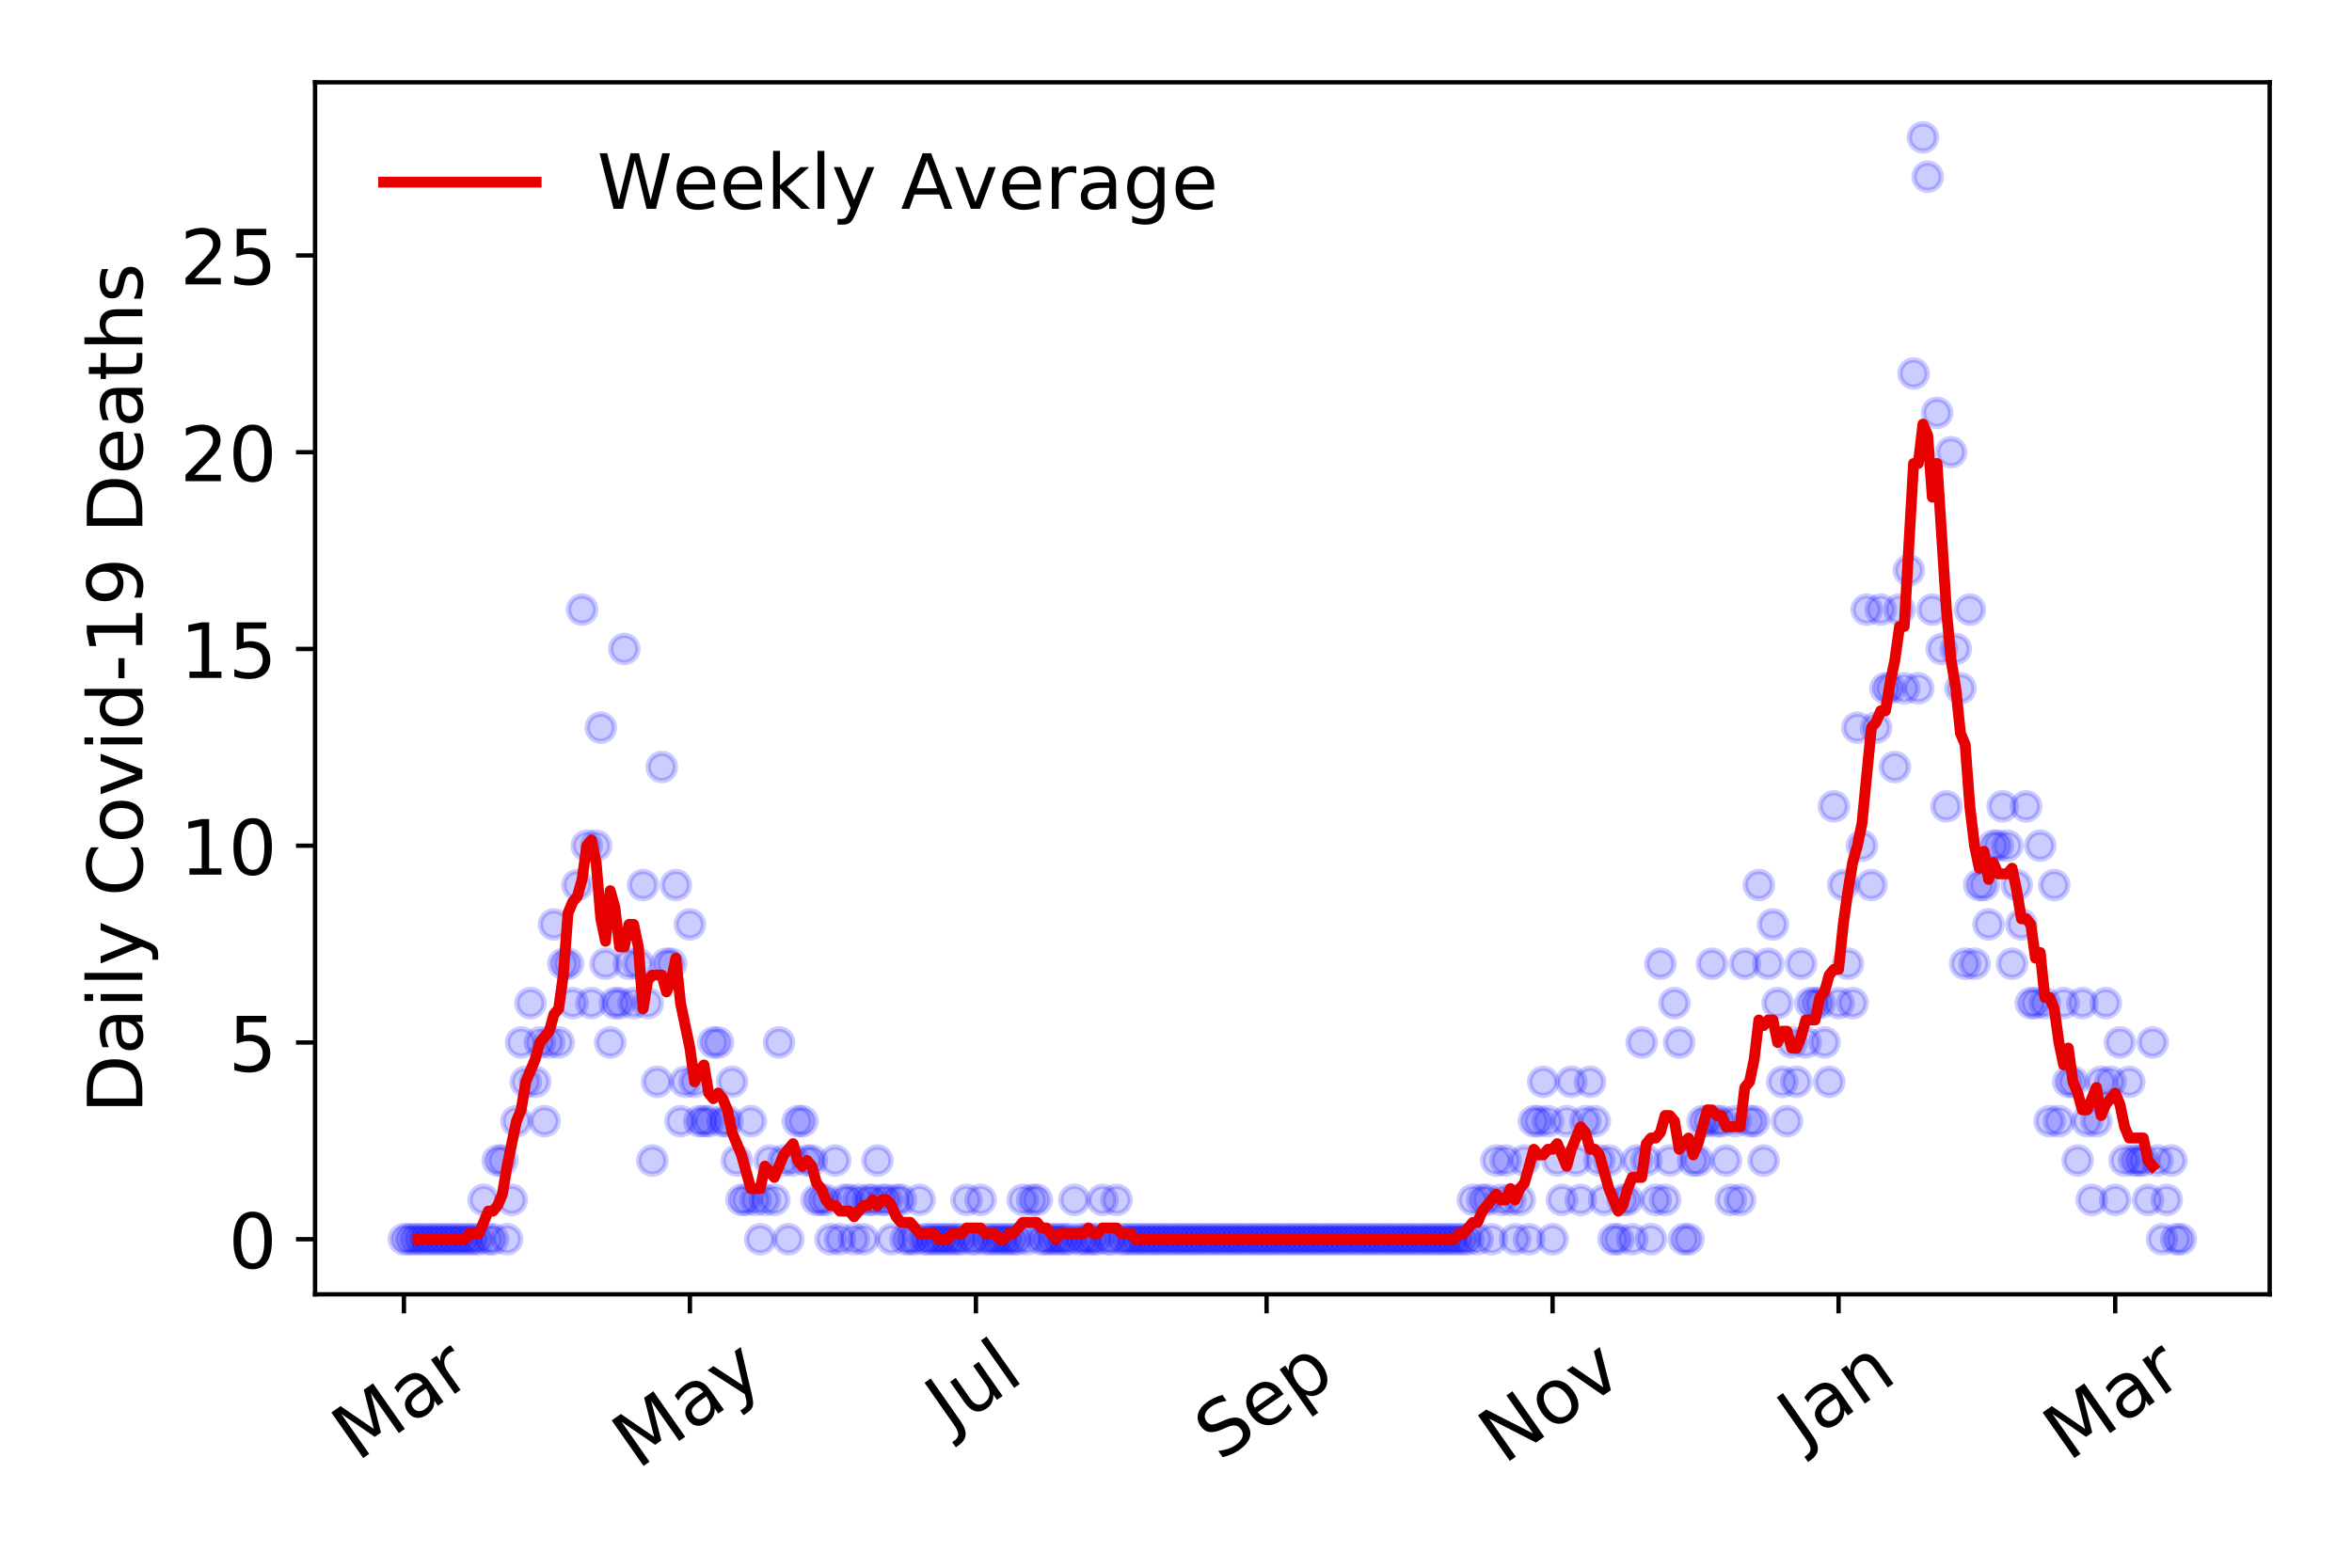 <?xml version="1.0" encoding="utf-8" standalone="no"?>
<!DOCTYPE svg PUBLIC "-//W3C//DTD SVG 1.1//EN"
  "http://www.w3.org/Graphics/SVG/1.1/DTD/svg11.dtd">
<!-- Created with matplotlib (https://matplotlib.org/) -->
<svg height="288pt" version="1.1" viewBox="0 0 432 288" width="432pt" xmlns="http://www.w3.org/2000/svg" xmlns:xlink="http://www.w3.org/1999/xlink">
 <defs>
  <style type="text/css">
*{stroke-linecap:butt;stroke-linejoin:round;}
  </style>
 </defs>
 <g id="figure_1">
  <g id="patch_1">
   <path d="M 0 288 
L 432 288 
L 432 0 
L 0 0 
z
" style="fill:#ffffff;"/>
  </g>
  <g id="axes_1">
   <g id="patch_2">
    <path d="M 57.87 237.778 
L 416.88 237.778 
L 416.88 15.12 
L 57.87 15.12 
z
" style="fill:#ffffff;"/>
   </g>
   <g id="matplotlib.axis_1">
    <g id="xtick_1">
     <g id="line2d_1">
      <defs>
       <path d="M 0 0 
L 0 3.5 
" id="mc1016b5604" style="stroke:#000000;stroke-width:0.8;"/>
      </defs>
      <g>
       <use style="stroke:#000000;stroke-width:0.8;" x="74.189" xlink:href="#mc1016b5604" y="237.778"/>
      </g>
     </g>
     <g id="text_1">
      <!-- Mar -->
      <defs>
       <path d="M 9.812 72.906 
L 24.516 72.906 
L 43.109 23.297 
L 61.812 72.906 
L 76.516 72.906 
L 76.516 0 
L 66.891 0 
L 66.891 64.016 
L 48.094 14.016 
L 38.188 14.016 
L 19.391 64.016 
L 19.391 0 
L 9.812 0 
z
" id="DejaVuSans-77"/>
       <path d="M 34.281 27.484 
Q 23.391 27.484 19.188 25 
Q 14.984 22.516 14.984 16.5 
Q 14.984 11.719 18.141 8.906 
Q 21.297 6.109 26.703 6.109 
Q 34.188 6.109 38.703 11.406 
Q 43.219 16.703 43.219 25.484 
L 43.219 27.484 
z
M 52.203 31.203 
L 52.203 0 
L 43.219 0 
L 43.219 8.297 
Q 40.141 3.328 35.547 0.953 
Q 30.953 -1.422 24.312 -1.422 
Q 15.922 -1.422 10.953 3.297 
Q 6 8.016 6 15.922 
Q 6 25.141 12.172 29.828 
Q 18.359 34.516 30.609 34.516 
L 43.219 34.516 
L 43.219 35.406 
Q 43.219 41.609 39.141 45 
Q 35.062 48.391 27.688 48.391 
Q 23 48.391 18.547 47.266 
Q 14.109 46.141 10.016 43.891 
L 10.016 52.203 
Q 14.938 54.109 19.578 55.047 
Q 24.219 56 28.609 56 
Q 40.484 56 46.344 49.844 
Q 52.203 43.703 52.203 31.203 
z
" id="DejaVuSans-97"/>
       <path d="M 41.109 46.297 
Q 39.594 47.172 37.812 47.578 
Q 36.031 48 33.891 48 
Q 26.266 48 22.188 43.047 
Q 18.109 38.094 18.109 28.812 
L 18.109 0 
L 9.078 0 
L 9.078 54.688 
L 18.109 54.688 
L 18.109 46.188 
Q 20.953 51.172 25.484 53.578 
Q 30.031 56 36.531 56 
Q 37.453 56 38.578 55.875 
Q 39.703 55.766 41.062 55.516 
z
" id="DejaVuSans-114"/>
      </defs>
      <g transform="translate(65.586 268.643)rotate(-35)scale(0.14 -0.14)">
       <use xlink:href="#DejaVuSans-77"/>
       <use x="86.279" xlink:href="#DejaVuSans-97"/>
       <use x="147.559" xlink:href="#DejaVuSans-114"/>
      </g>
     </g>
    </g>
    <g id="xtick_2">
     <g id="line2d_2">
      <g>
       <use style="stroke:#000000;stroke-width:0.8;" x="126.718" xlink:href="#mc1016b5604" y="237.778"/>
      </g>
     </g>
     <g id="text_2">
      <!-- May -->
      <defs>
       <path d="M 32.172 -5.078 
Q 28.375 -14.844 24.75 -17.812 
Q 21.141 -20.797 15.094 -20.797 
L 7.906 -20.797 
L 7.906 -13.281 
L 13.188 -13.281 
Q 16.891 -13.281 18.938 -11.516 
Q 21 -9.766 23.484 -3.219 
L 25.094 0.875 
L 2.984 54.688 
L 12.5 54.688 
L 29.594 11.922 
L 46.688 54.688 
L 56.203 54.688 
z
" id="DejaVuSans-121"/>
      </defs>
      <g transform="translate(117.079 270.094)rotate(-35)scale(0.14 -0.14)">
       <use xlink:href="#DejaVuSans-77"/>
       <use x="86.279" xlink:href="#DejaVuSans-97"/>
       <use x="147.559" xlink:href="#DejaVuSans-121"/>
      </g>
     </g>
    </g>
    <g id="xtick_3">
     <g id="line2d_3">
      <g>
       <use style="stroke:#000000;stroke-width:0.8;" x="179.248" xlink:href="#mc1016b5604" y="237.778"/>
      </g>
     </g>
     <g id="text_3">
      <!-- Jul -->
      <defs>
       <path d="M 9.812 72.906 
L 19.672 72.906 
L 19.672 5.078 
Q 19.672 -8.109 14.672 -14.062 
Q 9.672 -20.016 -1.422 -20.016 
L -5.172 -20.016 
L -5.172 -11.719 
L -2.094 -11.719 
Q 4.438 -11.719 7.125 -8.047 
Q 9.812 -4.391 9.812 5.078 
z
" id="DejaVuSans-74"/>
       <path d="M 8.5 21.578 
L 8.5 54.688 
L 17.484 54.688 
L 17.484 21.922 
Q 17.484 14.156 20.5 10.266 
Q 23.531 6.391 29.594 6.391 
Q 36.859 6.391 41.078 11.031 
Q 45.312 15.672 45.312 23.688 
L 45.312 54.688 
L 54.297 54.688 
L 54.297 0 
L 45.312 0 
L 45.312 8.406 
Q 42.047 3.422 37.719 1 
Q 33.406 -1.422 27.688 -1.422 
Q 18.266 -1.422 13.375 4.438 
Q 8.5 10.297 8.5 21.578 
z
M 31.109 56 
z
" id="DejaVuSans-117"/>
       <path d="M 9.422 75.984 
L 18.406 75.984 
L 18.406 0 
L 9.422 0 
z
" id="DejaVuSans-108"/>
      </defs>
      <g transform="translate(174.545 263.181)rotate(-35)scale(0.14 -0.14)">
       <use xlink:href="#DejaVuSans-74"/>
       <use x="29.492" xlink:href="#DejaVuSans-117"/>
       <use x="92.871" xlink:href="#DejaVuSans-108"/>
      </g>
     </g>
    </g>
    <g id="xtick_4">
     <g id="line2d_4">
      <g>
       <use style="stroke:#000000;stroke-width:0.8;" x="232.639" xlink:href="#mc1016b5604" y="237.778"/>
      </g>
     </g>
     <g id="text_4">
      <!-- Sep -->
      <defs>
       <path d="M 53.516 70.516 
L 53.516 60.891 
Q 47.906 63.578 42.922 64.891 
Q 37.938 66.219 33.297 66.219 
Q 25.25 66.219 20.875 63.094 
Q 16.5 59.969 16.5 54.203 
Q 16.5 49.359 19.406 46.891 
Q 22.312 44.438 30.422 42.922 
L 36.375 41.703 
Q 47.406 39.594 52.656 34.297 
Q 57.906 29 57.906 20.125 
Q 57.906 9.516 50.797 4.047 
Q 43.703 -1.422 29.984 -1.422 
Q 24.812 -1.422 18.969 -0.25 
Q 13.141 0.922 6.891 3.219 
L 6.891 13.375 
Q 12.891 10.016 18.656 8.297 
Q 24.422 6.594 29.984 6.594 
Q 38.422 6.594 43.016 9.906 
Q 47.609 13.234 47.609 19.391 
Q 47.609 24.75 44.312 27.781 
Q 41.016 30.812 33.5 32.328 
L 27.484 33.5 
Q 16.453 35.688 11.516 40.375 
Q 6.594 45.062 6.594 53.422 
Q 6.594 63.094 13.406 68.656 
Q 20.219 74.219 32.172 74.219 
Q 37.312 74.219 42.625 73.281 
Q 47.953 72.359 53.516 70.516 
z
" id="DejaVuSans-83"/>
       <path d="M 56.203 29.594 
L 56.203 25.203 
L 14.891 25.203 
Q 15.484 15.922 20.484 11.062 
Q 25.484 6.203 34.422 6.203 
Q 39.594 6.203 44.453 7.469 
Q 49.312 8.734 54.109 11.281 
L 54.109 2.781 
Q 49.266 0.734 44.188 -0.344 
Q 39.109 -1.422 33.891 -1.422 
Q 20.797 -1.422 13.156 6.188 
Q 5.516 13.812 5.516 26.812 
Q 5.516 40.234 12.766 48.109 
Q 20.016 56 32.328 56 
Q 43.359 56 49.781 48.891 
Q 56.203 41.797 56.203 29.594 
z
M 47.219 32.234 
Q 47.125 39.594 43.094 43.984 
Q 39.062 48.391 32.422 48.391 
Q 24.906 48.391 20.391 44.141 
Q 15.875 39.891 15.188 32.172 
z
" id="DejaVuSans-101"/>
       <path d="M 18.109 8.203 
L 18.109 -20.797 
L 9.078 -20.797 
L 9.078 54.688 
L 18.109 54.688 
L 18.109 46.391 
Q 20.953 51.266 25.266 53.625 
Q 29.594 56 35.594 56 
Q 45.562 56 51.781 48.094 
Q 58.016 40.188 58.016 27.297 
Q 58.016 14.406 51.781 6.484 
Q 45.562 -1.422 35.594 -1.422 
Q 29.594 -1.422 25.266 0.953 
Q 20.953 3.328 18.109 8.203 
z
M 48.688 27.297 
Q 48.688 37.203 44.609 42.844 
Q 40.531 48.484 33.406 48.484 
Q 26.266 48.484 22.188 42.844 
Q 18.109 37.203 18.109 27.297 
Q 18.109 17.391 22.188 11.75 
Q 26.266 6.109 33.406 6.109 
Q 40.531 6.109 44.609 11.75 
Q 48.688 17.391 48.688 27.297 
z
" id="DejaVuSans-112"/>
      </defs>
      <g transform="translate(224.046 268.629)rotate(-35)scale(0.14 -0.14)">
       <use xlink:href="#DejaVuSans-83"/>
       <use x="63.477" xlink:href="#DejaVuSans-101"/>
       <use x="125" xlink:href="#DejaVuSans-112"/>
      </g>
     </g>
    </g>
    <g id="xtick_5">
     <g id="line2d_5">
      <g>
       <use style="stroke:#000000;stroke-width:0.8;" x="285.168" xlink:href="#mc1016b5604" y="237.778"/>
      </g>
     </g>
     <g id="text_5">
      <!-- Nov -->
      <defs>
       <path d="M 9.812 72.906 
L 23.094 72.906 
L 55.422 11.922 
L 55.422 72.906 
L 64.984 72.906 
L 64.984 0 
L 51.703 0 
L 19.391 60.984 
L 19.391 0 
L 9.812 0 
z
" id="DejaVuSans-78"/>
       <path d="M 30.609 48.391 
Q 23.391 48.391 19.188 42.75 
Q 14.984 37.109 14.984 27.297 
Q 14.984 17.484 19.156 11.844 
Q 23.344 6.203 30.609 6.203 
Q 37.797 6.203 41.984 11.859 
Q 46.188 17.531 46.188 27.297 
Q 46.188 37.016 41.984 42.703 
Q 37.797 48.391 30.609 48.391 
z
M 30.609 56 
Q 42.328 56 49.016 48.375 
Q 55.719 40.766 55.719 27.297 
Q 55.719 13.875 49.016 6.219 
Q 42.328 -1.422 30.609 -1.422 
Q 18.844 -1.422 12.172 6.219 
Q 5.516 13.875 5.516 27.297 
Q 5.516 40.766 12.172 48.375 
Q 18.844 56 30.609 56 
z
" id="DejaVuSans-111"/>
       <path d="M 2.984 54.688 
L 12.5 54.688 
L 29.594 8.797 
L 46.688 54.688 
L 56.203 54.688 
L 35.688 0 
L 23.484 0 
z
" id="DejaVuSans-118"/>
      </defs>
      <g transform="translate(276.192 269.166)rotate(-35)scale(0.14 -0.14)">
       <use xlink:href="#DejaVuSans-78"/>
       <use x="74.805" xlink:href="#DejaVuSans-111"/>
       <use x="135.986" xlink:href="#DejaVuSans-118"/>
      </g>
     </g>
    </g>
    <g id="xtick_6">
     <g id="line2d_6">
      <g>
       <use style="stroke:#000000;stroke-width:0.8;" x="337.698" xlink:href="#mc1016b5604" y="237.778"/>
      </g>
     </g>
     <g id="text_6">
      <!-- Jan -->
      <defs>
       <path d="M 54.891 33.016 
L 54.891 0 
L 45.906 0 
L 45.906 32.719 
Q 45.906 40.484 42.875 44.328 
Q 39.844 48.188 33.797 48.188 
Q 26.516 48.188 22.312 43.547 
Q 18.109 38.922 18.109 30.906 
L 18.109 0 
L 9.078 0 
L 9.078 54.688 
L 18.109 54.688 
L 18.109 46.188 
Q 21.344 51.125 25.703 53.562 
Q 30.078 56 35.797 56 
Q 45.219 56 50.047 50.172 
Q 54.891 44.344 54.891 33.016 
z
" id="DejaVuSans-110"/>
      </defs>
      <g transform="translate(331.074 265.871)rotate(-35)scale(0.14 -0.14)">
       <use xlink:href="#DejaVuSans-74"/>
       <use x="29.492" xlink:href="#DejaVuSans-97"/>
       <use x="90.771" xlink:href="#DejaVuSans-110"/>
      </g>
     </g>
    </g>
    <g id="xtick_7">
     <g id="line2d_7">
      <g>
       <use style="stroke:#000000;stroke-width:0.8;" x="388.505" xlink:href="#mc1016b5604" y="237.778"/>
      </g>
     </g>
     <g id="text_7">
      <!-- Mar -->
      <g transform="translate(379.903 268.643)rotate(-35)scale(0.14 -0.14)">
       <use xlink:href="#DejaVuSans-77"/>
       <use x="86.279" xlink:href="#DejaVuSans-97"/>
       <use x="147.559" xlink:href="#DejaVuSans-114"/>
      </g>
     </g>
    </g>
   </g>
   <g id="matplotlib.axis_2">
    <g id="ytick_1">
     <g id="line2d_8">
      <defs>
       <path d="M 0 0 
L -3.5 0 
" id="m0cc74e8aa8" style="stroke:#000000;stroke-width:0.8;"/>
      </defs>
      <g>
       <use style="stroke:#000000;stroke-width:0.8;" x="57.87" xlink:href="#m0cc74e8aa8" y="227.657"/>
      </g>
     </g>
     <g id="text_8">
      <!-- 0 -->
      <defs>
       <path d="M 31.781 66.406 
Q 24.172 66.406 20.328 58.906 
Q 16.5 51.422 16.5 36.375 
Q 16.5 21.391 20.328 13.891 
Q 24.172 6.391 31.781 6.391 
Q 39.453 6.391 43.281 13.891 
Q 47.125 21.391 47.125 36.375 
Q 47.125 51.422 43.281 58.906 
Q 39.453 66.406 31.781 66.406 
z
M 31.781 74.219 
Q 44.047 74.219 50.516 64.516 
Q 56.984 54.828 56.984 36.375 
Q 56.984 17.969 50.516 8.266 
Q 44.047 -1.422 31.781 -1.422 
Q 19.531 -1.422 13.062 8.266 
Q 6.594 17.969 6.594 36.375 
Q 6.594 54.828 13.062 64.516 
Q 19.531 74.219 31.781 74.219 
z
" id="DejaVuSans-48"/>
      </defs>
      <g transform="translate(41.962 232.976)scale(0.14 -0.14)">
       <use xlink:href="#DejaVuSans-48"/>
      </g>
     </g>
    </g>
    <g id="ytick_2">
     <g id="line2d_9">
      <g>
       <use style="stroke:#000000;stroke-width:0.8;" x="57.87" xlink:href="#m0cc74e8aa8" y="191.512"/>
      </g>
     </g>
     <g id="text_9">
      <!-- 5 -->
      <defs>
       <path d="M 10.797 72.906 
L 49.516 72.906 
L 49.516 64.594 
L 19.828 64.594 
L 19.828 46.734 
Q 21.969 47.469 24.109 47.828 
Q 26.266 48.188 28.422 48.188 
Q 40.625 48.188 47.75 41.5 
Q 54.891 34.812 54.891 23.391 
Q 54.891 11.625 47.562 5.094 
Q 40.234 -1.422 26.906 -1.422 
Q 22.312 -1.422 17.547 -0.641 
Q 12.797 0.141 7.719 1.703 
L 7.719 11.625 
Q 12.109 9.234 16.797 8.062 
Q 21.484 6.891 26.703 6.891 
Q 35.156 6.891 40.078 11.328 
Q 45.016 15.766 45.016 23.391 
Q 45.016 31 40.078 35.438 
Q 35.156 39.891 26.703 39.891 
Q 22.75 39.891 18.812 39.016 
Q 14.891 38.141 10.797 36.281 
z
" id="DejaVuSans-53"/>
      </defs>
      <g transform="translate(41.962 196.83)scale(0.14 -0.14)">
       <use xlink:href="#DejaVuSans-53"/>
      </g>
     </g>
    </g>
    <g id="ytick_3">
     <g id="line2d_10">
      <g>
       <use style="stroke:#000000;stroke-width:0.8;" x="57.87" xlink:href="#m0cc74e8aa8" y="155.366"/>
      </g>
     </g>
     <g id="text_10">
      <!-- 10 -->
      <defs>
       <path d="M 12.406 8.297 
L 28.516 8.297 
L 28.516 63.922 
L 10.984 60.406 
L 10.984 69.391 
L 28.422 72.906 
L 38.281 72.906 
L 38.281 8.297 
L 54.391 8.297 
L 54.391 0 
L 12.406 0 
z
" id="DejaVuSans-49"/>
      </defs>
      <g transform="translate(33.055 160.685)scale(0.14 -0.14)">
       <use xlink:href="#DejaVuSans-49"/>
       <use x="63.623" xlink:href="#DejaVuSans-48"/>
      </g>
     </g>
    </g>
    <g id="ytick_4">
     <g id="line2d_11">
      <g>
       <use style="stroke:#000000;stroke-width:0.8;" x="57.87" xlink:href="#m0cc74e8aa8" y="119.22"/>
      </g>
     </g>
     <g id="text_11">
      <!-- 15 -->
      <g transform="translate(33.055 124.539)scale(0.14 -0.14)">
       <use xlink:href="#DejaVuSans-49"/>
       <use x="63.623" xlink:href="#DejaVuSans-53"/>
      </g>
     </g>
    </g>
    <g id="ytick_5">
     <g id="line2d_12">
      <g>
       <use style="stroke:#000000;stroke-width:0.8;" x="57.87" xlink:href="#m0cc74e8aa8" y="83.074"/>
      </g>
     </g>
     <g id="text_12">
      <!-- 20 -->
      <defs>
       <path d="M 19.188 8.297 
L 53.609 8.297 
L 53.609 0 
L 7.328 0 
L 7.328 8.297 
Q 12.938 14.109 22.625 23.891 
Q 32.328 33.688 34.812 36.531 
Q 39.547 41.844 41.422 45.531 
Q 43.312 49.219 43.312 52.781 
Q 43.312 58.594 39.234 62.25 
Q 35.156 65.922 28.609 65.922 
Q 23.969 65.922 18.812 64.312 
Q 13.672 62.703 7.812 59.422 
L 7.812 69.391 
Q 13.766 71.781 18.938 73 
Q 24.125 74.219 28.422 74.219 
Q 39.75 74.219 46.484 68.547 
Q 53.219 62.891 53.219 53.422 
Q 53.219 48.922 51.531 44.891 
Q 49.859 40.875 45.406 35.406 
Q 44.188 33.984 37.641 27.219 
Q 31.109 20.453 19.188 8.297 
z
" id="DejaVuSans-50"/>
      </defs>
      <g transform="translate(33.055 88.393)scale(0.14 -0.14)">
       <use xlink:href="#DejaVuSans-50"/>
       <use x="63.623" xlink:href="#DejaVuSans-48"/>
      </g>
     </g>
    </g>
    <g id="ytick_6">
     <g id="line2d_13">
      <g>
       <use style="stroke:#000000;stroke-width:0.8;" x="57.87" xlink:href="#m0cc74e8aa8" y="46.928"/>
      </g>
     </g>
     <g id="text_13">
      <!-- 25 -->
      <g transform="translate(33.055 52.247)scale(0.14 -0.14)">
       <use xlink:href="#DejaVuSans-50"/>
       <use x="63.623" xlink:href="#DejaVuSans-53"/>
      </g>
     </g>
    </g>
    <g id="text_14">
     <!-- Daily Covid-19 Deaths -->
     <defs>
      <path d="M 19.672 64.797 
L 19.672 8.109 
L 31.594 8.109 
Q 46.688 8.109 53.688 14.938 
Q 60.688 21.781 60.688 36.531 
Q 60.688 51.172 53.688 57.984 
Q 46.688 64.797 31.594 64.797 
z
M 9.812 72.906 
L 30.078 72.906 
Q 51.266 72.906 61.172 64.094 
Q 71.094 55.281 71.094 36.531 
Q 71.094 17.672 61.125 8.828 
Q 51.172 0 30.078 0 
L 9.812 0 
z
" id="DejaVuSans-68"/>
      <path d="M 9.422 54.688 
L 18.406 54.688 
L 18.406 0 
L 9.422 0 
z
M 9.422 75.984 
L 18.406 75.984 
L 18.406 64.594 
L 9.422 64.594 
z
" id="DejaVuSans-105"/>
      <path id="DejaVuSans-32"/>
      <path d="M 64.406 67.281 
L 64.406 56.891 
Q 59.422 61.531 53.781 63.812 
Q 48.141 66.109 41.797 66.109 
Q 29.297 66.109 22.656 58.469 
Q 16.016 50.828 16.016 36.375 
Q 16.016 21.969 22.656 14.328 
Q 29.297 6.688 41.797 6.688 
Q 48.141 6.688 53.781 8.984 
Q 59.422 11.281 64.406 15.922 
L 64.406 5.609 
Q 59.234 2.094 53.438 0.328 
Q 47.656 -1.422 41.219 -1.422 
Q 24.656 -1.422 15.125 8.703 
Q 5.609 18.844 5.609 36.375 
Q 5.609 53.953 15.125 64.078 
Q 24.656 74.219 41.219 74.219 
Q 47.75 74.219 53.531 72.484 
Q 59.328 70.75 64.406 67.281 
z
" id="DejaVuSans-67"/>
      <path d="M 45.406 46.391 
L 45.406 75.984 
L 54.391 75.984 
L 54.391 0 
L 45.406 0 
L 45.406 8.203 
Q 42.578 3.328 38.25 0.953 
Q 33.938 -1.422 27.875 -1.422 
Q 17.969 -1.422 11.734 6.484 
Q 5.516 14.406 5.516 27.297 
Q 5.516 40.188 11.734 48.094 
Q 17.969 56 27.875 56 
Q 33.938 56 38.25 53.625 
Q 42.578 51.266 45.406 46.391 
z
M 14.797 27.297 
Q 14.797 17.391 18.875 11.75 
Q 22.953 6.109 30.078 6.109 
Q 37.203 6.109 41.297 11.75 
Q 45.406 17.391 45.406 27.297 
Q 45.406 37.203 41.297 42.844 
Q 37.203 48.484 30.078 48.484 
Q 22.953 48.484 18.875 42.844 
Q 14.797 37.203 14.797 27.297 
z
" id="DejaVuSans-100"/>
      <path d="M 4.891 31.391 
L 31.203 31.391 
L 31.203 23.391 
L 4.891 23.391 
z
" id="DejaVuSans-45"/>
      <path d="M 10.984 1.516 
L 10.984 10.5 
Q 14.703 8.734 18.5 7.812 
Q 22.312 6.891 25.984 6.891 
Q 35.75 6.891 40.891 13.453 
Q 46.047 20.016 46.781 33.406 
Q 43.953 29.203 39.594 26.953 
Q 35.25 24.703 29.984 24.703 
Q 19.047 24.703 12.672 31.312 
Q 6.297 37.938 6.297 49.422 
Q 6.297 60.641 12.938 67.422 
Q 19.578 74.219 30.609 74.219 
Q 43.266 74.219 49.922 64.516 
Q 56.594 54.828 56.594 36.375 
Q 56.594 19.141 48.406 8.859 
Q 40.234 -1.422 26.422 -1.422 
Q 22.703 -1.422 18.891 -0.688 
Q 15.094 0.047 10.984 1.516 
z
M 30.609 32.422 
Q 37.25 32.422 41.125 36.953 
Q 45.016 41.5 45.016 49.422 
Q 45.016 57.281 41.125 61.844 
Q 37.25 66.406 30.609 66.406 
Q 23.969 66.406 20.094 61.844 
Q 16.219 57.281 16.219 49.422 
Q 16.219 41.5 20.094 36.953 
Q 23.969 32.422 30.609 32.422 
z
" id="DejaVuSans-57"/>
      <path d="M 18.312 70.219 
L 18.312 54.688 
L 36.812 54.688 
L 36.812 47.703 
L 18.312 47.703 
L 18.312 18.016 
Q 18.312 11.328 20.141 9.422 
Q 21.969 7.516 27.594 7.516 
L 36.812 7.516 
L 36.812 0 
L 27.594 0 
Q 17.188 0 13.234 3.875 
Q 9.281 7.766 9.281 18.016 
L 9.281 47.703 
L 2.688 47.703 
L 2.688 54.688 
L 9.281 54.688 
L 9.281 70.219 
z
" id="DejaVuSans-116"/>
      <path d="M 54.891 33.016 
L 54.891 0 
L 45.906 0 
L 45.906 32.719 
Q 45.906 40.484 42.875 44.328 
Q 39.844 48.188 33.797 48.188 
Q 26.516 48.188 22.312 43.547 
Q 18.109 38.922 18.109 30.906 
L 18.109 0 
L 9.078 0 
L 9.078 75.984 
L 18.109 75.984 
L 18.109 46.188 
Q 21.344 51.125 25.703 53.562 
Q 30.078 56 35.797 56 
Q 45.219 56 50.047 50.172 
Q 54.891 44.344 54.891 33.016 
z
" id="DejaVuSans-104"/>
      <path d="M 44.281 53.078 
L 44.281 44.578 
Q 40.484 46.531 36.375 47.5 
Q 32.281 48.484 27.875 48.484 
Q 21.188 48.484 17.844 46.438 
Q 14.5 44.391 14.5 40.281 
Q 14.5 37.156 16.891 35.375 
Q 19.281 33.594 26.516 31.984 
L 29.594 31.297 
Q 39.156 29.25 43.188 25.516 
Q 47.219 21.781 47.219 15.094 
Q 47.219 7.469 41.188 3.016 
Q 35.156 -1.422 24.609 -1.422 
Q 20.219 -1.422 15.453 -0.562 
Q 10.688 0.297 5.422 2 
L 5.422 11.281 
Q 10.406 8.688 15.234 7.391 
Q 20.062 6.109 24.812 6.109 
Q 31.156 6.109 34.562 8.281 
Q 37.984 10.453 37.984 14.406 
Q 37.984 18.062 35.516 20.016 
Q 33.062 21.969 24.703 23.781 
L 21.578 24.516 
Q 13.234 26.266 9.516 29.906 
Q 5.812 33.547 5.812 39.891 
Q 5.812 47.609 11.281 51.797 
Q 16.75 56 26.812 56 
Q 31.781 56 36.172 55.266 
Q 40.578 54.547 44.281 53.078 
z
" id="DejaVuSans-115"/>
     </defs>
     <g transform="translate(26.143 204.56)rotate(-90)scale(0.14 -0.14)">
      <use xlink:href="#DejaVuSans-68"/>
      <use x="77.002" xlink:href="#DejaVuSans-97"/>
      <use x="138.281" xlink:href="#DejaVuSans-105"/>
      <use x="166.064" xlink:href="#DejaVuSans-108"/>
      <use x="193.848" xlink:href="#DejaVuSans-121"/>
      <use x="253.027" xlink:href="#DejaVuSans-32"/>
      <use x="284.814" xlink:href="#DejaVuSans-67"/>
      <use x="354.639" xlink:href="#DejaVuSans-111"/>
      <use x="415.82" xlink:href="#DejaVuSans-118"/>
      <use x="475" xlink:href="#DejaVuSans-105"/>
      <use x="502.783" xlink:href="#DejaVuSans-100"/>
      <use x="566.26" xlink:href="#DejaVuSans-45"/>
      <use x="602.344" xlink:href="#DejaVuSans-49"/>
      <use x="665.967" xlink:href="#DejaVuSans-57"/>
      <use x="729.59" xlink:href="#DejaVuSans-32"/>
      <use x="761.377" xlink:href="#DejaVuSans-68"/>
      <use x="838.379" xlink:href="#DejaVuSans-101"/>
      <use x="899.902" xlink:href="#DejaVuSans-97"/>
      <use x="961.182" xlink:href="#DejaVuSans-116"/>
      <use x="1000.391" xlink:href="#DejaVuSans-104"/>
      <use x="1063.77" xlink:href="#DejaVuSans-115"/>
     </g>
    </g>
   </g>
   <g id="line2d_14">
    <defs>
     <path d="M 0 2.5 
C 0.663 2.5 1.299 2.237 1.768 1.768 
C 2.237 1.299 2.5 0.663 2.5 0 
C 2.5 -0.663 2.237 -1.299 1.768 -1.768 
C 1.299 -2.237 0.663 -2.5 0 -2.5 
C -0.663 -2.5 -1.299 -2.237 -1.768 -1.768 
C -2.237 -1.299 -2.5 -0.663 -2.5 0 
C -2.5 0.663 -2.237 1.299 -1.768 1.768 
C -1.299 2.237 -0.663 2.5 0 2.5 
z
" id="m2c35081309" style="stroke:#0000ff;stroke-opacity:0.2;"/>
    </defs>
    <g clip-path="url(#p324091e0cb)">
     <use style="fill:#0000ff;fill-opacity:0.2;stroke:#0000ff;stroke-opacity:0.2;" x="74.189" xlink:href="#m2c35081309" y="227.657"/>
     <use style="fill:#0000ff;fill-opacity:0.2;stroke:#0000ff;stroke-opacity:0.2;" x="75.05" xlink:href="#m2c35081309" y="227.657"/>
     <use style="fill:#0000ff;fill-opacity:0.2;stroke:#0000ff;stroke-opacity:0.2;" x="75.911" xlink:href="#m2c35081309" y="227.657"/>
     <use style="fill:#0000ff;fill-opacity:0.2;stroke:#0000ff;stroke-opacity:0.2;" x="76.772" xlink:href="#m2c35081309" y="227.657"/>
     <use style="fill:#0000ff;fill-opacity:0.2;stroke:#0000ff;stroke-opacity:0.2;" x="77.633" xlink:href="#m2c35081309" y="227.657"/>
     <use style="fill:#0000ff;fill-opacity:0.2;stroke:#0000ff;stroke-opacity:0.2;" x="78.494" xlink:href="#m2c35081309" y="227.657"/>
     <use style="fill:#0000ff;fill-opacity:0.2;stroke:#0000ff;stroke-opacity:0.2;" x="79.355" xlink:href="#m2c35081309" y="227.657"/>
     <use style="fill:#0000ff;fill-opacity:0.2;stroke:#0000ff;stroke-opacity:0.2;" x="80.217" xlink:href="#m2c35081309" y="227.657"/>
     <use style="fill:#0000ff;fill-opacity:0.2;stroke:#0000ff;stroke-opacity:0.2;" x="81.078" xlink:href="#m2c35081309" y="227.657"/>
     <use style="fill:#0000ff;fill-opacity:0.2;stroke:#0000ff;stroke-opacity:0.2;" x="81.939" xlink:href="#m2c35081309" y="227.657"/>
     <use style="fill:#0000ff;fill-opacity:0.2;stroke:#0000ff;stroke-opacity:0.2;" x="82.8" xlink:href="#m2c35081309" y="227.657"/>
     <use style="fill:#0000ff;fill-opacity:0.2;stroke:#0000ff;stroke-opacity:0.2;" x="83.661" xlink:href="#m2c35081309" y="227.657"/>
     <use style="fill:#0000ff;fill-opacity:0.2;stroke:#0000ff;stroke-opacity:0.2;" x="84.522" xlink:href="#m2c35081309" y="227.657"/>
     <use style="fill:#0000ff;fill-opacity:0.2;stroke:#0000ff;stroke-opacity:0.2;" x="85.383" xlink:href="#m2c35081309" y="227.657"/>
     <use style="fill:#0000ff;fill-opacity:0.2;stroke:#0000ff;stroke-opacity:0.2;" x="86.245" xlink:href="#m2c35081309" y="227.657"/>
     <use style="fill:#0000ff;fill-opacity:0.2;stroke:#0000ff;stroke-opacity:0.2;" x="87.106" xlink:href="#m2c35081309" y="227.657"/>
     <use style="fill:#0000ff;fill-opacity:0.2;stroke:#0000ff;stroke-opacity:0.2;" x="87.967" xlink:href="#m2c35081309" y="227.657"/>
     <use style="fill:#0000ff;fill-opacity:0.2;stroke:#0000ff;stroke-opacity:0.2;" x="88.828" xlink:href="#m2c35081309" y="220.428"/>
     <use style="fill:#0000ff;fill-opacity:0.2;stroke:#0000ff;stroke-opacity:0.2;" x="89.689" xlink:href="#m2c35081309" y="227.657"/>
     <use style="fill:#0000ff;fill-opacity:0.2;stroke:#0000ff;stroke-opacity:0.2;" x="90.55" xlink:href="#m2c35081309" y="227.657"/>
     <use style="fill:#0000ff;fill-opacity:0.2;stroke:#0000ff;stroke-opacity:0.2;" x="91.411" xlink:href="#m2c35081309" y="213.199"/>
     <use style="fill:#0000ff;fill-opacity:0.2;stroke:#0000ff;stroke-opacity:0.2;" x="92.273" xlink:href="#m2c35081309" y="213.199"/>
     <use style="fill:#0000ff;fill-opacity:0.2;stroke:#0000ff;stroke-opacity:0.2;" x="93.134" xlink:href="#m2c35081309" y="227.657"/>
     <use style="fill:#0000ff;fill-opacity:0.2;stroke:#0000ff;stroke-opacity:0.2;" x="93.995" xlink:href="#m2c35081309" y="220.428"/>
     <use style="fill:#0000ff;fill-opacity:0.2;stroke:#0000ff;stroke-opacity:0.2;" x="94.856" xlink:href="#m2c35081309" y="205.97"/>
     <use style="fill:#0000ff;fill-opacity:0.2;stroke:#0000ff;stroke-opacity:0.2;" x="95.717" xlink:href="#m2c35081309" y="191.512"/>
     <use style="fill:#0000ff;fill-opacity:0.2;stroke:#0000ff;stroke-opacity:0.2;" x="96.578" xlink:href="#m2c35081309" y="198.741"/>
     <use style="fill:#0000ff;fill-opacity:0.2;stroke:#0000ff;stroke-opacity:0.2;" x="97.439" xlink:href="#m2c35081309" y="184.282"/>
     <use style="fill:#0000ff;fill-opacity:0.2;stroke:#0000ff;stroke-opacity:0.2;" x="98.301" xlink:href="#m2c35081309" y="198.741"/>
     <use style="fill:#0000ff;fill-opacity:0.2;stroke:#0000ff;stroke-opacity:0.2;" x="99.162" xlink:href="#m2c35081309" y="191.512"/>
     <use style="fill:#0000ff;fill-opacity:0.2;stroke:#0000ff;stroke-opacity:0.2;" x="100.023" xlink:href="#m2c35081309" y="205.97"/>
     <use style="fill:#0000ff;fill-opacity:0.2;stroke:#0000ff;stroke-opacity:0.2;" x="100.884" xlink:href="#m2c35081309" y="191.512"/>
     <use style="fill:#0000ff;fill-opacity:0.2;stroke:#0000ff;stroke-opacity:0.2;" x="101.745" xlink:href="#m2c35081309" y="169.824"/>
     <use style="fill:#0000ff;fill-opacity:0.2;stroke:#0000ff;stroke-opacity:0.2;" x="102.606" xlink:href="#m2c35081309" y="191.512"/>
     <use style="fill:#0000ff;fill-opacity:0.2;stroke:#0000ff;stroke-opacity:0.2;" x="103.467" xlink:href="#m2c35081309" y="177.053"/>
     <use style="fill:#0000ff;fill-opacity:0.2;stroke:#0000ff;stroke-opacity:0.2;" x="104.329" xlink:href="#m2c35081309" y="177.053"/>
     <use style="fill:#0000ff;fill-opacity:0.2;stroke:#0000ff;stroke-opacity:0.2;" x="105.19" xlink:href="#m2c35081309" y="184.282"/>
     <use style="fill:#0000ff;fill-opacity:0.2;stroke:#0000ff;stroke-opacity:0.2;" x="106.051" xlink:href="#m2c35081309" y="162.595"/>
     <use style="fill:#0000ff;fill-opacity:0.2;stroke:#0000ff;stroke-opacity:0.2;" x="106.912" xlink:href="#m2c35081309" y="111.991"/>
     <use style="fill:#0000ff;fill-opacity:0.2;stroke:#0000ff;stroke-opacity:0.2;" x="107.773" xlink:href="#m2c35081309" y="155.366"/>
     <use style="fill:#0000ff;fill-opacity:0.2;stroke:#0000ff;stroke-opacity:0.2;" x="108.634" xlink:href="#m2c35081309" y="184.282"/>
     <use style="fill:#0000ff;fill-opacity:0.2;stroke:#0000ff;stroke-opacity:0.2;" x="109.495" xlink:href="#m2c35081309" y="155.366"/>
     <use style="fill:#0000ff;fill-opacity:0.2;stroke:#0000ff;stroke-opacity:0.2;" x="110.357" xlink:href="#m2c35081309" y="133.678"/>
     <use style="fill:#0000ff;fill-opacity:0.2;stroke:#0000ff;stroke-opacity:0.2;" x="111.218" xlink:href="#m2c35081309" y="177.053"/>
     <use style="fill:#0000ff;fill-opacity:0.2;stroke:#0000ff;stroke-opacity:0.2;" x="112.079" xlink:href="#m2c35081309" y="191.512"/>
     <use style="fill:#0000ff;fill-opacity:0.2;stroke:#0000ff;stroke-opacity:0.2;" x="112.94" xlink:href="#m2c35081309" y="184.282"/>
     <use style="fill:#0000ff;fill-opacity:0.2;stroke:#0000ff;stroke-opacity:0.2;" x="113.801" xlink:href="#m2c35081309" y="184.282"/>
     <use style="fill:#0000ff;fill-opacity:0.2;stroke:#0000ff;stroke-opacity:0.2;" x="114.662" xlink:href="#m2c35081309" y="119.22"/>
     <use style="fill:#0000ff;fill-opacity:0.2;stroke:#0000ff;stroke-opacity:0.2;" x="115.523" xlink:href="#m2c35081309" y="177.053"/>
     <use style="fill:#0000ff;fill-opacity:0.2;stroke:#0000ff;stroke-opacity:0.2;" x="116.385" xlink:href="#m2c35081309" y="184.282"/>
     <use style="fill:#0000ff;fill-opacity:0.2;stroke:#0000ff;stroke-opacity:0.2;" x="117.246" xlink:href="#m2c35081309" y="177.053"/>
     <use style="fill:#0000ff;fill-opacity:0.2;stroke:#0000ff;stroke-opacity:0.2;" x="118.107" xlink:href="#m2c35081309" y="162.595"/>
     <use style="fill:#0000ff;fill-opacity:0.2;stroke:#0000ff;stroke-opacity:0.2;" x="118.968" xlink:href="#m2c35081309" y="184.282"/>
     <use style="fill:#0000ff;fill-opacity:0.2;stroke:#0000ff;stroke-opacity:0.2;" x="119.829" xlink:href="#m2c35081309" y="213.199"/>
     <use style="fill:#0000ff;fill-opacity:0.2;stroke:#0000ff;stroke-opacity:0.2;" x="120.69" xlink:href="#m2c35081309" y="198.741"/>
     <use style="fill:#0000ff;fill-opacity:0.2;stroke:#0000ff;stroke-opacity:0.2;" x="121.551" xlink:href="#m2c35081309" y="140.907"/>
     <use style="fill:#0000ff;fill-opacity:0.2;stroke:#0000ff;stroke-opacity:0.2;" x="122.413" xlink:href="#m2c35081309" y="177.053"/>
     <use style="fill:#0000ff;fill-opacity:0.2;stroke:#0000ff;stroke-opacity:0.2;" x="123.274" xlink:href="#m2c35081309" y="177.053"/>
     <use style="fill:#0000ff;fill-opacity:0.2;stroke:#0000ff;stroke-opacity:0.2;" x="124.135" xlink:href="#m2c35081309" y="162.595"/>
     <use style="fill:#0000ff;fill-opacity:0.2;stroke:#0000ff;stroke-opacity:0.2;" x="124.996" xlink:href="#m2c35081309" y="205.97"/>
     <use style="fill:#0000ff;fill-opacity:0.2;stroke:#0000ff;stroke-opacity:0.2;" x="125.857" xlink:href="#m2c35081309" y="198.741"/>
     <use style="fill:#0000ff;fill-opacity:0.2;stroke:#0000ff;stroke-opacity:0.2;" x="126.718" xlink:href="#m2c35081309" y="169.824"/>
     <use style="fill:#0000ff;fill-opacity:0.2;stroke:#0000ff;stroke-opacity:0.2;" x="127.579" xlink:href="#m2c35081309" y="198.741"/>
     <use style="fill:#0000ff;fill-opacity:0.2;stroke:#0000ff;stroke-opacity:0.2;" x="128.441" xlink:href="#m2c35081309" y="205.97"/>
     <use style="fill:#0000ff;fill-opacity:0.2;stroke:#0000ff;stroke-opacity:0.2;" x="129.302" xlink:href="#m2c35081309" y="205.97"/>
     <use style="fill:#0000ff;fill-opacity:0.2;stroke:#0000ff;stroke-opacity:0.2;" x="130.163" xlink:href="#m2c35081309" y="205.97"/>
     <use style="fill:#0000ff;fill-opacity:0.2;stroke:#0000ff;stroke-opacity:0.2;" x="131.024" xlink:href="#m2c35081309" y="191.512"/>
     <use style="fill:#0000ff;fill-opacity:0.2;stroke:#0000ff;stroke-opacity:0.2;" x="131.885" xlink:href="#m2c35081309" y="191.512"/>
     <use style="fill:#0000ff;fill-opacity:0.2;stroke:#0000ff;stroke-opacity:0.2;" x="132.746" xlink:href="#m2c35081309" y="205.97"/>
     <use style="fill:#0000ff;fill-opacity:0.2;stroke:#0000ff;stroke-opacity:0.2;" x="133.607" xlink:href="#m2c35081309" y="205.97"/>
     <use style="fill:#0000ff;fill-opacity:0.2;stroke:#0000ff;stroke-opacity:0.2;" x="134.469" xlink:href="#m2c35081309" y="198.741"/>
     <use style="fill:#0000ff;fill-opacity:0.2;stroke:#0000ff;stroke-opacity:0.2;" x="135.33" xlink:href="#m2c35081309" y="213.199"/>
     <use style="fill:#0000ff;fill-opacity:0.2;stroke:#0000ff;stroke-opacity:0.2;" x="136.191" xlink:href="#m2c35081309" y="220.428"/>
     <use style="fill:#0000ff;fill-opacity:0.2;stroke:#0000ff;stroke-opacity:0.2;" x="137.052" xlink:href="#m2c35081309" y="220.428"/>
     <use style="fill:#0000ff;fill-opacity:0.2;stroke:#0000ff;stroke-opacity:0.2;" x="137.913" xlink:href="#m2c35081309" y="205.97"/>
     <use style="fill:#0000ff;fill-opacity:0.2;stroke:#0000ff;stroke-opacity:0.2;" x="138.774" xlink:href="#m2c35081309" y="220.428"/>
     <use style="fill:#0000ff;fill-opacity:0.2;stroke:#0000ff;stroke-opacity:0.2;" x="139.635" xlink:href="#m2c35081309" y="227.657"/>
     <use style="fill:#0000ff;fill-opacity:0.2;stroke:#0000ff;stroke-opacity:0.2;" x="140.497" xlink:href="#m2c35081309" y="220.428"/>
     <use style="fill:#0000ff;fill-opacity:0.2;stroke:#0000ff;stroke-opacity:0.2;" x="141.358" xlink:href="#m2c35081309" y="213.199"/>
     <use style="fill:#0000ff;fill-opacity:0.2;stroke:#0000ff;stroke-opacity:0.2;" x="142.219" xlink:href="#m2c35081309" y="220.428"/>
     <use style="fill:#0000ff;fill-opacity:0.2;stroke:#0000ff;stroke-opacity:0.2;" x="143.08" xlink:href="#m2c35081309" y="191.512"/>
     <use style="fill:#0000ff;fill-opacity:0.2;stroke:#0000ff;stroke-opacity:0.2;" x="143.941" xlink:href="#m2c35081309" y="213.199"/>
     <use style="fill:#0000ff;fill-opacity:0.2;stroke:#0000ff;stroke-opacity:0.2;" x="144.802" xlink:href="#m2c35081309" y="227.657"/>
     <use style="fill:#0000ff;fill-opacity:0.2;stroke:#0000ff;stroke-opacity:0.2;" x="145.663" xlink:href="#m2c35081309" y="213.199"/>
     <use style="fill:#0000ff;fill-opacity:0.2;stroke:#0000ff;stroke-opacity:0.2;" x="146.525" xlink:href="#m2c35081309" y="205.97"/>
     <use style="fill:#0000ff;fill-opacity:0.2;stroke:#0000ff;stroke-opacity:0.2;" x="147.386" xlink:href="#m2c35081309" y="205.97"/>
     <use style="fill:#0000ff;fill-opacity:0.2;stroke:#0000ff;stroke-opacity:0.2;" x="148.247" xlink:href="#m2c35081309" y="213.199"/>
     <use style="fill:#0000ff;fill-opacity:0.2;stroke:#0000ff;stroke-opacity:0.2;" x="149.108" xlink:href="#m2c35081309" y="213.199"/>
     <use style="fill:#0000ff;fill-opacity:0.2;stroke:#0000ff;stroke-opacity:0.2;" x="149.969" xlink:href="#m2c35081309" y="220.428"/>
     <use style="fill:#0000ff;fill-opacity:0.2;stroke:#0000ff;stroke-opacity:0.2;" x="150.83" xlink:href="#m2c35081309" y="220.428"/>
     <use style="fill:#0000ff;fill-opacity:0.2;stroke:#0000ff;stroke-opacity:0.2;" x="151.691" xlink:href="#m2c35081309" y="220.428"/>
     <use style="fill:#0000ff;fill-opacity:0.2;stroke:#0000ff;stroke-opacity:0.2;" x="152.553" xlink:href="#m2c35081309" y="227.657"/>
     <use style="fill:#0000ff;fill-opacity:0.2;stroke:#0000ff;stroke-opacity:0.2;" x="153.414" xlink:href="#m2c35081309" y="213.199"/>
     <use style="fill:#0000ff;fill-opacity:0.2;stroke:#0000ff;stroke-opacity:0.2;" x="154.275" xlink:href="#m2c35081309" y="227.657"/>
     <use style="fill:#0000ff;fill-opacity:0.2;stroke:#0000ff;stroke-opacity:0.2;" x="155.136" xlink:href="#m2c35081309" y="220.428"/>
     <use style="fill:#0000ff;fill-opacity:0.2;stroke:#0000ff;stroke-opacity:0.2;" x="155.997" xlink:href="#m2c35081309" y="220.428"/>
     <use style="fill:#0000ff;fill-opacity:0.2;stroke:#0000ff;stroke-opacity:0.2;" x="156.858" xlink:href="#m2c35081309" y="227.657"/>
     <use style="fill:#0000ff;fill-opacity:0.2;stroke:#0000ff;stroke-opacity:0.2;" x="157.719" xlink:href="#m2c35081309" y="220.428"/>
     <use style="fill:#0000ff;fill-opacity:0.2;stroke:#0000ff;stroke-opacity:0.2;" x="158.581" xlink:href="#m2c35081309" y="227.657"/>
     <use style="fill:#0000ff;fill-opacity:0.2;stroke:#0000ff;stroke-opacity:0.2;" x="159.442" xlink:href="#m2c35081309" y="220.428"/>
     <use style="fill:#0000ff;fill-opacity:0.2;stroke:#0000ff;stroke-opacity:0.2;" x="160.303" xlink:href="#m2c35081309" y="220.428"/>
     <use style="fill:#0000ff;fill-opacity:0.2;stroke:#0000ff;stroke-opacity:0.2;" x="161.164" xlink:href="#m2c35081309" y="213.199"/>
     <use style="fill:#0000ff;fill-opacity:0.2;stroke:#0000ff;stroke-opacity:0.2;" x="162.025" xlink:href="#m2c35081309" y="220.428"/>
     <use style="fill:#0000ff;fill-opacity:0.2;stroke:#0000ff;stroke-opacity:0.2;" x="162.886" xlink:href="#m2c35081309" y="220.428"/>
     <use style="fill:#0000ff;fill-opacity:0.2;stroke:#0000ff;stroke-opacity:0.2;" x="163.747" xlink:href="#m2c35081309" y="227.657"/>
     <use style="fill:#0000ff;fill-opacity:0.2;stroke:#0000ff;stroke-opacity:0.2;" x="164.609" xlink:href="#m2c35081309" y="220.428"/>
     <use style="fill:#0000ff;fill-opacity:0.2;stroke:#0000ff;stroke-opacity:0.2;" x="165.47" xlink:href="#m2c35081309" y="220.428"/>
     <use style="fill:#0000ff;fill-opacity:0.2;stroke:#0000ff;stroke-opacity:0.2;" x="166.331" xlink:href="#m2c35081309" y="227.657"/>
     <use style="fill:#0000ff;fill-opacity:0.2;stroke:#0000ff;stroke-opacity:0.2;" x="167.192" xlink:href="#m2c35081309" y="227.657"/>
     <use style="fill:#0000ff;fill-opacity:0.2;stroke:#0000ff;stroke-opacity:0.2;" x="168.053" xlink:href="#m2c35081309" y="227.657"/>
     <use style="fill:#0000ff;fill-opacity:0.2;stroke:#0000ff;stroke-opacity:0.2;" x="168.914" xlink:href="#m2c35081309" y="220.428"/>
     <use style="fill:#0000ff;fill-opacity:0.2;stroke:#0000ff;stroke-opacity:0.2;" x="169.775" xlink:href="#m2c35081309" y="227.657"/>
     <use style="fill:#0000ff;fill-opacity:0.2;stroke:#0000ff;stroke-opacity:0.2;" x="170.637" xlink:href="#m2c35081309" y="227.657"/>
     <use style="fill:#0000ff;fill-opacity:0.2;stroke:#0000ff;stroke-opacity:0.2;" x="171.498" xlink:href="#m2c35081309" y="227.657"/>
     <use style="fill:#0000ff;fill-opacity:0.2;stroke:#0000ff;stroke-opacity:0.2;" x="172.359" xlink:href="#m2c35081309" y="227.657"/>
     <use style="fill:#0000ff;fill-opacity:0.2;stroke:#0000ff;stroke-opacity:0.2;" x="173.22" xlink:href="#m2c35081309" y="227.657"/>
     <use style="fill:#0000ff;fill-opacity:0.2;stroke:#0000ff;stroke-opacity:0.2;" x="174.081" xlink:href="#m2c35081309" y="227.657"/>
     <use style="fill:#0000ff;fill-opacity:0.2;stroke:#0000ff;stroke-opacity:0.2;" x="174.942" xlink:href="#m2c35081309" y="227.657"/>
     <use style="fill:#0000ff;fill-opacity:0.2;stroke:#0000ff;stroke-opacity:0.2;" x="175.803" xlink:href="#m2c35081309" y="227.657"/>
     <use style="fill:#0000ff;fill-opacity:0.2;stroke:#0000ff;stroke-opacity:0.2;" x="176.665" xlink:href="#m2c35081309" y="227.657"/>
     <use style="fill:#0000ff;fill-opacity:0.2;stroke:#0000ff;stroke-opacity:0.2;" x="177.526" xlink:href="#m2c35081309" y="220.428"/>
     <use style="fill:#0000ff;fill-opacity:0.2;stroke:#0000ff;stroke-opacity:0.2;" x="178.387" xlink:href="#m2c35081309" y="227.657"/>
     <use style="fill:#0000ff;fill-opacity:0.2;stroke:#0000ff;stroke-opacity:0.2;" x="179.248" xlink:href="#m2c35081309" y="227.657"/>
     <use style="fill:#0000ff;fill-opacity:0.2;stroke:#0000ff;stroke-opacity:0.2;" x="180.109" xlink:href="#m2c35081309" y="220.428"/>
     <use style="fill:#0000ff;fill-opacity:0.2;stroke:#0000ff;stroke-opacity:0.2;" x="180.97" xlink:href="#m2c35081309" y="227.657"/>
     <use style="fill:#0000ff;fill-opacity:0.2;stroke:#0000ff;stroke-opacity:0.2;" x="181.831" xlink:href="#m2c35081309" y="227.657"/>
     <use style="fill:#0000ff;fill-opacity:0.2;stroke:#0000ff;stroke-opacity:0.2;" x="182.692" xlink:href="#m2c35081309" y="227.657"/>
     <use style="fill:#0000ff;fill-opacity:0.2;stroke:#0000ff;stroke-opacity:0.2;" x="183.554" xlink:href="#m2c35081309" y="227.657"/>
     <use style="fill:#0000ff;fill-opacity:0.2;stroke:#0000ff;stroke-opacity:0.2;" x="184.415" xlink:href="#m2c35081309" y="227.657"/>
     <use style="fill:#0000ff;fill-opacity:0.2;stroke:#0000ff;stroke-opacity:0.2;" x="185.276" xlink:href="#m2c35081309" y="227.657"/>
     <use style="fill:#0000ff;fill-opacity:0.2;stroke:#0000ff;stroke-opacity:0.2;" x="186.137" xlink:href="#m2c35081309" y="227.657"/>
     <use style="fill:#0000ff;fill-opacity:0.2;stroke:#0000ff;stroke-opacity:0.2;" x="186.998" xlink:href="#m2c35081309" y="227.657"/>
     <use style="fill:#0000ff;fill-opacity:0.2;stroke:#0000ff;stroke-opacity:0.2;" x="187.859" xlink:href="#m2c35081309" y="220.428"/>
     <use style="fill:#0000ff;fill-opacity:0.2;stroke:#0000ff;stroke-opacity:0.2;" x="188.72" xlink:href="#m2c35081309" y="227.657"/>
     <use style="fill:#0000ff;fill-opacity:0.2;stroke:#0000ff;stroke-opacity:0.2;" x="189.582" xlink:href="#m2c35081309" y="220.428"/>
     <use style="fill:#0000ff;fill-opacity:0.2;stroke:#0000ff;stroke-opacity:0.2;" x="190.443" xlink:href="#m2c35081309" y="220.428"/>
     <use style="fill:#0000ff;fill-opacity:0.2;stroke:#0000ff;stroke-opacity:0.2;" x="191.304" xlink:href="#m2c35081309" y="227.657"/>
     <use style="fill:#0000ff;fill-opacity:0.2;stroke:#0000ff;stroke-opacity:0.2;" x="192.165" xlink:href="#m2c35081309" y="227.657"/>
     <use style="fill:#0000ff;fill-opacity:0.2;stroke:#0000ff;stroke-opacity:0.2;" x="193.026" xlink:href="#m2c35081309" y="227.657"/>
     <use style="fill:#0000ff;fill-opacity:0.2;stroke:#0000ff;stroke-opacity:0.2;" x="193.887" xlink:href="#m2c35081309" y="227.657"/>
     <use style="fill:#0000ff;fill-opacity:0.2;stroke:#0000ff;stroke-opacity:0.2;" x="194.748" xlink:href="#m2c35081309" y="227.657"/>
     <use style="fill:#0000ff;fill-opacity:0.2;stroke:#0000ff;stroke-opacity:0.2;" x="195.61" xlink:href="#m2c35081309" y="227.657"/>
     <use style="fill:#0000ff;fill-opacity:0.2;stroke:#0000ff;stroke-opacity:0.2;" x="196.471" xlink:href="#m2c35081309" y="227.657"/>
     <use style="fill:#0000ff;fill-opacity:0.2;stroke:#0000ff;stroke-opacity:0.2;" x="197.332" xlink:href="#m2c35081309" y="220.428"/>
     <use style="fill:#0000ff;fill-opacity:0.2;stroke:#0000ff;stroke-opacity:0.2;" x="198.193" xlink:href="#m2c35081309" y="227.657"/>
     <use style="fill:#0000ff;fill-opacity:0.2;stroke:#0000ff;stroke-opacity:0.2;" x="199.054" xlink:href="#m2c35081309" y="227.657"/>
     <use style="fill:#0000ff;fill-opacity:0.2;stroke:#0000ff;stroke-opacity:0.2;" x="199.915" xlink:href="#m2c35081309" y="227.657"/>
     <use style="fill:#0000ff;fill-opacity:0.2;stroke:#0000ff;stroke-opacity:0.2;" x="200.776" xlink:href="#m2c35081309" y="227.657"/>
     <use style="fill:#0000ff;fill-opacity:0.2;stroke:#0000ff;stroke-opacity:0.2;" x="201.638" xlink:href="#m2c35081309" y="227.657"/>
     <use style="fill:#0000ff;fill-opacity:0.2;stroke:#0000ff;stroke-opacity:0.2;" x="202.499" xlink:href="#m2c35081309" y="220.428"/>
     <use style="fill:#0000ff;fill-opacity:0.2;stroke:#0000ff;stroke-opacity:0.2;" x="203.36" xlink:href="#m2c35081309" y="227.657"/>
     <use style="fill:#0000ff;fill-opacity:0.2;stroke:#0000ff;stroke-opacity:0.2;" x="204.221" xlink:href="#m2c35081309" y="227.657"/>
     <use style="fill:#0000ff;fill-opacity:0.2;stroke:#0000ff;stroke-opacity:0.2;" x="205.082" xlink:href="#m2c35081309" y="220.428"/>
     <use style="fill:#0000ff;fill-opacity:0.2;stroke:#0000ff;stroke-opacity:0.2;" x="205.943" xlink:href="#m2c35081309" y="227.657"/>
     <use style="fill:#0000ff;fill-opacity:0.2;stroke:#0000ff;stroke-opacity:0.2;" x="206.804" xlink:href="#m2c35081309" y="227.657"/>
     <use style="fill:#0000ff;fill-opacity:0.2;stroke:#0000ff;stroke-opacity:0.2;" x="207.666" xlink:href="#m2c35081309" y="227.657"/>
     <use style="fill:#0000ff;fill-opacity:0.2;stroke:#0000ff;stroke-opacity:0.2;" x="208.527" xlink:href="#m2c35081309" y="227.657"/>
     <use style="fill:#0000ff;fill-opacity:0.2;stroke:#0000ff;stroke-opacity:0.2;" x="209.388" xlink:href="#m2c35081309" y="227.657"/>
     <use style="fill:#0000ff;fill-opacity:0.2;stroke:#0000ff;stroke-opacity:0.2;" x="210.249" xlink:href="#m2c35081309" y="227.657"/>
     <use style="fill:#0000ff;fill-opacity:0.2;stroke:#0000ff;stroke-opacity:0.2;" x="211.11" xlink:href="#m2c35081309" y="227.657"/>
     <use style="fill:#0000ff;fill-opacity:0.2;stroke:#0000ff;stroke-opacity:0.2;" x="211.971" xlink:href="#m2c35081309" y="227.657"/>
     <use style="fill:#0000ff;fill-opacity:0.2;stroke:#0000ff;stroke-opacity:0.2;" x="212.832" xlink:href="#m2c35081309" y="227.657"/>
     <use style="fill:#0000ff;fill-opacity:0.2;stroke:#0000ff;stroke-opacity:0.2;" x="213.694" xlink:href="#m2c35081309" y="227.657"/>
     <use style="fill:#0000ff;fill-opacity:0.2;stroke:#0000ff;stroke-opacity:0.2;" x="214.555" xlink:href="#m2c35081309" y="227.657"/>
     <use style="fill:#0000ff;fill-opacity:0.2;stroke:#0000ff;stroke-opacity:0.2;" x="215.416" xlink:href="#m2c35081309" y="227.657"/>
     <use style="fill:#0000ff;fill-opacity:0.2;stroke:#0000ff;stroke-opacity:0.2;" x="216.277" xlink:href="#m2c35081309" y="227.657"/>
     <use style="fill:#0000ff;fill-opacity:0.2;stroke:#0000ff;stroke-opacity:0.2;" x="217.138" xlink:href="#m2c35081309" y="227.657"/>
     <use style="fill:#0000ff;fill-opacity:0.2;stroke:#0000ff;stroke-opacity:0.2;" x="217.999" xlink:href="#m2c35081309" y="227.657"/>
     <use style="fill:#0000ff;fill-opacity:0.2;stroke:#0000ff;stroke-opacity:0.2;" x="218.86" xlink:href="#m2c35081309" y="227.657"/>
     <use style="fill:#0000ff;fill-opacity:0.2;stroke:#0000ff;stroke-opacity:0.2;" x="219.722" xlink:href="#m2c35081309" y="227.657"/>
     <use style="fill:#0000ff;fill-opacity:0.2;stroke:#0000ff;stroke-opacity:0.2;" x="220.583" xlink:href="#m2c35081309" y="227.657"/>
     <use style="fill:#0000ff;fill-opacity:0.2;stroke:#0000ff;stroke-opacity:0.2;" x="221.444" xlink:href="#m2c35081309" y="227.657"/>
     <use style="fill:#0000ff;fill-opacity:0.2;stroke:#0000ff;stroke-opacity:0.2;" x="222.305" xlink:href="#m2c35081309" y="227.657"/>
     <use style="fill:#0000ff;fill-opacity:0.2;stroke:#0000ff;stroke-opacity:0.2;" x="223.166" xlink:href="#m2c35081309" y="227.657"/>
     <use style="fill:#0000ff;fill-opacity:0.2;stroke:#0000ff;stroke-opacity:0.2;" x="224.027" xlink:href="#m2c35081309" y="227.657"/>
     <use style="fill:#0000ff;fill-opacity:0.2;stroke:#0000ff;stroke-opacity:0.2;" x="224.888" xlink:href="#m2c35081309" y="227.657"/>
     <use style="fill:#0000ff;fill-opacity:0.2;stroke:#0000ff;stroke-opacity:0.2;" x="225.75" xlink:href="#m2c35081309" y="227.657"/>
     <use style="fill:#0000ff;fill-opacity:0.2;stroke:#0000ff;stroke-opacity:0.2;" x="226.611" xlink:href="#m2c35081309" y="227.657"/>
     <use style="fill:#0000ff;fill-opacity:0.2;stroke:#0000ff;stroke-opacity:0.2;" x="227.472" xlink:href="#m2c35081309" y="227.657"/>
     <use style="fill:#0000ff;fill-opacity:0.2;stroke:#0000ff;stroke-opacity:0.2;" x="228.333" xlink:href="#m2c35081309" y="227.657"/>
     <use style="fill:#0000ff;fill-opacity:0.2;stroke:#0000ff;stroke-opacity:0.2;" x="229.194" xlink:href="#m2c35081309" y="227.657"/>
     <use style="fill:#0000ff;fill-opacity:0.2;stroke:#0000ff;stroke-opacity:0.2;" x="230.055" xlink:href="#m2c35081309" y="227.657"/>
     <use style="fill:#0000ff;fill-opacity:0.2;stroke:#0000ff;stroke-opacity:0.2;" x="230.916" xlink:href="#m2c35081309" y="227.657"/>
     <use style="fill:#0000ff;fill-opacity:0.2;stroke:#0000ff;stroke-opacity:0.2;" x="231.778" xlink:href="#m2c35081309" y="227.657"/>
     <use style="fill:#0000ff;fill-opacity:0.2;stroke:#0000ff;stroke-opacity:0.2;" x="232.639" xlink:href="#m2c35081309" y="227.657"/>
     <use style="fill:#0000ff;fill-opacity:0.2;stroke:#0000ff;stroke-opacity:0.2;" x="233.5" xlink:href="#m2c35081309" y="227.657"/>
     <use style="fill:#0000ff;fill-opacity:0.2;stroke:#0000ff;stroke-opacity:0.2;" x="234.361" xlink:href="#m2c35081309" y="227.657"/>
     <use style="fill:#0000ff;fill-opacity:0.2;stroke:#0000ff;stroke-opacity:0.2;" x="235.222" xlink:href="#m2c35081309" y="227.657"/>
     <use style="fill:#0000ff;fill-opacity:0.2;stroke:#0000ff;stroke-opacity:0.2;" x="236.083" xlink:href="#m2c35081309" y="227.657"/>
     <use style="fill:#0000ff;fill-opacity:0.2;stroke:#0000ff;stroke-opacity:0.2;" x="236.944" xlink:href="#m2c35081309" y="227.657"/>
     <use style="fill:#0000ff;fill-opacity:0.2;stroke:#0000ff;stroke-opacity:0.2;" x="237.806" xlink:href="#m2c35081309" y="227.657"/>
     <use style="fill:#0000ff;fill-opacity:0.2;stroke:#0000ff;stroke-opacity:0.2;" x="238.667" xlink:href="#m2c35081309" y="227.657"/>
     <use style="fill:#0000ff;fill-opacity:0.2;stroke:#0000ff;stroke-opacity:0.2;" x="239.528" xlink:href="#m2c35081309" y="227.657"/>
     <use style="fill:#0000ff;fill-opacity:0.2;stroke:#0000ff;stroke-opacity:0.2;" x="240.389" xlink:href="#m2c35081309" y="227.657"/>
     <use style="fill:#0000ff;fill-opacity:0.2;stroke:#0000ff;stroke-opacity:0.2;" x="241.25" xlink:href="#m2c35081309" y="227.657"/>
     <use style="fill:#0000ff;fill-opacity:0.2;stroke:#0000ff;stroke-opacity:0.2;" x="242.111" xlink:href="#m2c35081309" y="227.657"/>
     <use style="fill:#0000ff;fill-opacity:0.2;stroke:#0000ff;stroke-opacity:0.2;" x="242.972" xlink:href="#m2c35081309" y="227.657"/>
     <use style="fill:#0000ff;fill-opacity:0.2;stroke:#0000ff;stroke-opacity:0.2;" x="243.834" xlink:href="#m2c35081309" y="227.657"/>
     <use style="fill:#0000ff;fill-opacity:0.2;stroke:#0000ff;stroke-opacity:0.2;" x="244.695" xlink:href="#m2c35081309" y="227.657"/>
     <use style="fill:#0000ff;fill-opacity:0.2;stroke:#0000ff;stroke-opacity:0.2;" x="245.556" xlink:href="#m2c35081309" y="227.657"/>
     <use style="fill:#0000ff;fill-opacity:0.2;stroke:#0000ff;stroke-opacity:0.2;" x="246.417" xlink:href="#m2c35081309" y="227.657"/>
     <use style="fill:#0000ff;fill-opacity:0.2;stroke:#0000ff;stroke-opacity:0.2;" x="247.278" xlink:href="#m2c35081309" y="227.657"/>
     <use style="fill:#0000ff;fill-opacity:0.2;stroke:#0000ff;stroke-opacity:0.2;" x="248.139" xlink:href="#m2c35081309" y="227.657"/>
     <use style="fill:#0000ff;fill-opacity:0.2;stroke:#0000ff;stroke-opacity:0.2;" x="249" xlink:href="#m2c35081309" y="227.657"/>
     <use style="fill:#0000ff;fill-opacity:0.2;stroke:#0000ff;stroke-opacity:0.2;" x="249.862" xlink:href="#m2c35081309" y="227.657"/>
     <use style="fill:#0000ff;fill-opacity:0.2;stroke:#0000ff;stroke-opacity:0.2;" x="250.723" xlink:href="#m2c35081309" y="227.657"/>
     <use style="fill:#0000ff;fill-opacity:0.2;stroke:#0000ff;stroke-opacity:0.2;" x="251.584" xlink:href="#m2c35081309" y="227.657"/>
     <use style="fill:#0000ff;fill-opacity:0.2;stroke:#0000ff;stroke-opacity:0.2;" x="252.445" xlink:href="#m2c35081309" y="227.657"/>
     <use style="fill:#0000ff;fill-opacity:0.2;stroke:#0000ff;stroke-opacity:0.2;" x="253.306" xlink:href="#m2c35081309" y="227.657"/>
     <use style="fill:#0000ff;fill-opacity:0.2;stroke:#0000ff;stroke-opacity:0.2;" x="254.167" xlink:href="#m2c35081309" y="227.657"/>
     <use style="fill:#0000ff;fill-opacity:0.2;stroke:#0000ff;stroke-opacity:0.2;" x="255.028" xlink:href="#m2c35081309" y="227.657"/>
     <use style="fill:#0000ff;fill-opacity:0.2;stroke:#0000ff;stroke-opacity:0.2;" x="255.89" xlink:href="#m2c35081309" y="227.657"/>
     <use style="fill:#0000ff;fill-opacity:0.2;stroke:#0000ff;stroke-opacity:0.2;" x="256.751" xlink:href="#m2c35081309" y="227.657"/>
     <use style="fill:#0000ff;fill-opacity:0.2;stroke:#0000ff;stroke-opacity:0.2;" x="257.612" xlink:href="#m2c35081309" y="227.657"/>
     <use style="fill:#0000ff;fill-opacity:0.2;stroke:#0000ff;stroke-opacity:0.2;" x="258.473" xlink:href="#m2c35081309" y="227.657"/>
     <use style="fill:#0000ff;fill-opacity:0.2;stroke:#0000ff;stroke-opacity:0.2;" x="259.334" xlink:href="#m2c35081309" y="227.657"/>
     <use style="fill:#0000ff;fill-opacity:0.2;stroke:#0000ff;stroke-opacity:0.2;" x="260.195" xlink:href="#m2c35081309" y="227.657"/>
     <use style="fill:#0000ff;fill-opacity:0.2;stroke:#0000ff;stroke-opacity:0.2;" x="261.056" xlink:href="#m2c35081309" y="227.657"/>
     <use style="fill:#0000ff;fill-opacity:0.2;stroke:#0000ff;stroke-opacity:0.2;" x="261.918" xlink:href="#m2c35081309" y="227.657"/>
     <use style="fill:#0000ff;fill-opacity:0.2;stroke:#0000ff;stroke-opacity:0.2;" x="262.779" xlink:href="#m2c35081309" y="227.657"/>
     <use style="fill:#0000ff;fill-opacity:0.2;stroke:#0000ff;stroke-opacity:0.2;" x="263.64" xlink:href="#m2c35081309" y="227.657"/>
     <use style="fill:#0000ff;fill-opacity:0.2;stroke:#0000ff;stroke-opacity:0.2;" x="264.501" xlink:href="#m2c35081309" y="227.657"/>
     <use style="fill:#0000ff;fill-opacity:0.2;stroke:#0000ff;stroke-opacity:0.2;" x="265.362" xlink:href="#m2c35081309" y="227.657"/>
     <use style="fill:#0000ff;fill-opacity:0.2;stroke:#0000ff;stroke-opacity:0.2;" x="266.223" xlink:href="#m2c35081309" y="227.657"/>
     <use style="fill:#0000ff;fill-opacity:0.2;stroke:#0000ff;stroke-opacity:0.2;" x="267.084" xlink:href="#m2c35081309" y="227.657"/>
     <use style="fill:#0000ff;fill-opacity:0.2;stroke:#0000ff;stroke-opacity:0.2;" x="267.946" xlink:href="#m2c35081309" y="227.657"/>
     <use style="fill:#0000ff;fill-opacity:0.2;stroke:#0000ff;stroke-opacity:0.2;" x="268.807" xlink:href="#m2c35081309" y="227.657"/>
     <use style="fill:#0000ff;fill-opacity:0.2;stroke:#0000ff;stroke-opacity:0.2;" x="269.668" xlink:href="#m2c35081309" y="227.657"/>
     <use style="fill:#0000ff;fill-opacity:0.2;stroke:#0000ff;stroke-opacity:0.2;" x="270.529" xlink:href="#m2c35081309" y="220.428"/>
     <use style="fill:#0000ff;fill-opacity:0.2;stroke:#0000ff;stroke-opacity:0.2;" x="271.39" xlink:href="#m2c35081309" y="227.657"/>
     <use style="fill:#0000ff;fill-opacity:0.2;stroke:#0000ff;stroke-opacity:0.2;" x="272.251" xlink:href="#m2c35081309" y="220.428"/>
     <use style="fill:#0000ff;fill-opacity:0.2;stroke:#0000ff;stroke-opacity:0.2;" x="273.112" xlink:href="#m2c35081309" y="220.428"/>
     <use style="fill:#0000ff;fill-opacity:0.2;stroke:#0000ff;stroke-opacity:0.2;" x="273.974" xlink:href="#m2c35081309" y="227.657"/>
     <use style="fill:#0000ff;fill-opacity:0.2;stroke:#0000ff;stroke-opacity:0.2;" x="274.835" xlink:href="#m2c35081309" y="213.199"/>
     <use style="fill:#0000ff;fill-opacity:0.2;stroke:#0000ff;stroke-opacity:0.2;" x="275.696" xlink:href="#m2c35081309" y="220.428"/>
     <use style="fill:#0000ff;fill-opacity:0.2;stroke:#0000ff;stroke-opacity:0.2;" x="276.557" xlink:href="#m2c35081309" y="213.199"/>
     <use style="fill:#0000ff;fill-opacity:0.2;stroke:#0000ff;stroke-opacity:0.2;" x="277.418" xlink:href="#m2c35081309" y="220.428"/>
     <use style="fill:#0000ff;fill-opacity:0.2;stroke:#0000ff;stroke-opacity:0.2;" x="278.279" xlink:href="#m2c35081309" y="227.657"/>
     <use style="fill:#0000ff;fill-opacity:0.2;stroke:#0000ff;stroke-opacity:0.2;" x="279.14" xlink:href="#m2c35081309" y="220.428"/>
     <use style="fill:#0000ff;fill-opacity:0.2;stroke:#0000ff;stroke-opacity:0.2;" x="280.002" xlink:href="#m2c35081309" y="213.199"/>
     <use style="fill:#0000ff;fill-opacity:0.2;stroke:#0000ff;stroke-opacity:0.2;" x="280.863" xlink:href="#m2c35081309" y="227.657"/>
     <use style="fill:#0000ff;fill-opacity:0.2;stroke:#0000ff;stroke-opacity:0.2;" x="281.724" xlink:href="#m2c35081309" y="205.97"/>
     <use style="fill:#0000ff;fill-opacity:0.2;stroke:#0000ff;stroke-opacity:0.2;" x="282.585" xlink:href="#m2c35081309" y="205.97"/>
     <use style="fill:#0000ff;fill-opacity:0.2;stroke:#0000ff;stroke-opacity:0.2;" x="283.446" xlink:href="#m2c35081309" y="198.741"/>
     <use style="fill:#0000ff;fill-opacity:0.2;stroke:#0000ff;stroke-opacity:0.2;" x="284.307" xlink:href="#m2c35081309" y="205.97"/>
     <use style="fill:#0000ff;fill-opacity:0.2;stroke:#0000ff;stroke-opacity:0.2;" x="285.168" xlink:href="#m2c35081309" y="227.657"/>
     <use style="fill:#0000ff;fill-opacity:0.2;stroke:#0000ff;stroke-opacity:0.2;" x="286.03" xlink:href="#m2c35081309" y="213.199"/>
     <use style="fill:#0000ff;fill-opacity:0.2;stroke:#0000ff;stroke-opacity:0.2;" x="286.891" xlink:href="#m2c35081309" y="220.428"/>
     <use style="fill:#0000ff;fill-opacity:0.2;stroke:#0000ff;stroke-opacity:0.2;" x="287.752" xlink:href="#m2c35081309" y="205.97"/>
     <use style="fill:#0000ff;fill-opacity:0.2;stroke:#0000ff;stroke-opacity:0.2;" x="288.613" xlink:href="#m2c35081309" y="198.741"/>
     <use style="fill:#0000ff;fill-opacity:0.2;stroke:#0000ff;stroke-opacity:0.2;" x="289.474" xlink:href="#m2c35081309" y="213.199"/>
     <use style="fill:#0000ff;fill-opacity:0.2;stroke:#0000ff;stroke-opacity:0.2;" x="290.335" xlink:href="#m2c35081309" y="220.428"/>
     <use style="fill:#0000ff;fill-opacity:0.2;stroke:#0000ff;stroke-opacity:0.2;" x="291.196" xlink:href="#m2c35081309" y="205.97"/>
     <use style="fill:#0000ff;fill-opacity:0.2;stroke:#0000ff;stroke-opacity:0.2;" x="292.058" xlink:href="#m2c35081309" y="198.741"/>
     <use style="fill:#0000ff;fill-opacity:0.2;stroke:#0000ff;stroke-opacity:0.2;" x="292.919" xlink:href="#m2c35081309" y="205.97"/>
     <use style="fill:#0000ff;fill-opacity:0.2;stroke:#0000ff;stroke-opacity:0.2;" x="293.78" xlink:href="#m2c35081309" y="213.199"/>
     <use style="fill:#0000ff;fill-opacity:0.2;stroke:#0000ff;stroke-opacity:0.2;" x="294.641" xlink:href="#m2c35081309" y="220.428"/>
     <use style="fill:#0000ff;fill-opacity:0.2;stroke:#0000ff;stroke-opacity:0.2;" x="295.502" xlink:href="#m2c35081309" y="213.199"/>
     <use style="fill:#0000ff;fill-opacity:0.2;stroke:#0000ff;stroke-opacity:0.2;" x="296.363" xlink:href="#m2c35081309" y="227.657"/>
     <use style="fill:#0000ff;fill-opacity:0.2;stroke:#0000ff;stroke-opacity:0.2;" x="297.224" xlink:href="#m2c35081309" y="227.657"/>
     <use style="fill:#0000ff;fill-opacity:0.2;stroke:#0000ff;stroke-opacity:0.2;" x="298.085" xlink:href="#m2c35081309" y="220.428"/>
     <use style="fill:#0000ff;fill-opacity:0.2;stroke:#0000ff;stroke-opacity:0.2;" x="298.947" xlink:href="#m2c35081309" y="220.428"/>
     <use style="fill:#0000ff;fill-opacity:0.2;stroke:#0000ff;stroke-opacity:0.2;" x="299.808" xlink:href="#m2c35081309" y="227.657"/>
     <use style="fill:#0000ff;fill-opacity:0.2;stroke:#0000ff;stroke-opacity:0.2;" x="300.669" xlink:href="#m2c35081309" y="213.199"/>
     <use style="fill:#0000ff;fill-opacity:0.2;stroke:#0000ff;stroke-opacity:0.2;" x="301.53" xlink:href="#m2c35081309" y="191.512"/>
     <use style="fill:#0000ff;fill-opacity:0.2;stroke:#0000ff;stroke-opacity:0.2;" x="302.391" xlink:href="#m2c35081309" y="213.199"/>
     <use style="fill:#0000ff;fill-opacity:0.2;stroke:#0000ff;stroke-opacity:0.2;" x="303.252" xlink:href="#m2c35081309" y="227.657"/>
     <use style="fill:#0000ff;fill-opacity:0.2;stroke:#0000ff;stroke-opacity:0.2;" x="304.113" xlink:href="#m2c35081309" y="220.428"/>
     <use style="fill:#0000ff;fill-opacity:0.2;stroke:#0000ff;stroke-opacity:0.2;" x="304.975" xlink:href="#m2c35081309" y="177.053"/>
     <use style="fill:#0000ff;fill-opacity:0.2;stroke:#0000ff;stroke-opacity:0.2;" x="305.836" xlink:href="#m2c35081309" y="220.428"/>
     <use style="fill:#0000ff;fill-opacity:0.2;stroke:#0000ff;stroke-opacity:0.2;" x="306.697" xlink:href="#m2c35081309" y="213.199"/>
     <use style="fill:#0000ff;fill-opacity:0.2;stroke:#0000ff;stroke-opacity:0.2;" x="307.558" xlink:href="#m2c35081309" y="184.282"/>
     <use style="fill:#0000ff;fill-opacity:0.2;stroke:#0000ff;stroke-opacity:0.2;" x="308.419" xlink:href="#m2c35081309" y="191.512"/>
     <use style="fill:#0000ff;fill-opacity:0.2;stroke:#0000ff;stroke-opacity:0.2;" x="309.28" xlink:href="#m2c35081309" y="227.657"/>
     <use style="fill:#0000ff;fill-opacity:0.2;stroke:#0000ff;stroke-opacity:0.2;" x="310.141" xlink:href="#m2c35081309" y="227.657"/>
     <use style="fill:#0000ff;fill-opacity:0.2;stroke:#0000ff;stroke-opacity:0.2;" x="311.003" xlink:href="#m2c35081309" y="213.199"/>
     <use style="fill:#0000ff;fill-opacity:0.2;stroke:#0000ff;stroke-opacity:0.2;" x="311.864" xlink:href="#m2c35081309" y="213.199"/>
     <use style="fill:#0000ff;fill-opacity:0.2;stroke:#0000ff;stroke-opacity:0.2;" x="312.725" xlink:href="#m2c35081309" y="205.97"/>
     <use style="fill:#0000ff;fill-opacity:0.2;stroke:#0000ff;stroke-opacity:0.2;" x="313.586" xlink:href="#m2c35081309" y="205.97"/>
     <use style="fill:#0000ff;fill-opacity:0.2;stroke:#0000ff;stroke-opacity:0.2;" x="314.447" xlink:href="#m2c35081309" y="177.053"/>
     <use style="fill:#0000ff;fill-opacity:0.2;stroke:#0000ff;stroke-opacity:0.2;" x="315.308" xlink:href="#m2c35081309" y="205.97"/>
     <use style="fill:#0000ff;fill-opacity:0.2;stroke:#0000ff;stroke-opacity:0.2;" x="316.169" xlink:href="#m2c35081309" y="205.97"/>
     <use style="fill:#0000ff;fill-opacity:0.2;stroke:#0000ff;stroke-opacity:0.2;" x="317.031" xlink:href="#m2c35081309" y="213.199"/>
     <use style="fill:#0000ff;fill-opacity:0.2;stroke:#0000ff;stroke-opacity:0.2;" x="317.892" xlink:href="#m2c35081309" y="220.428"/>
     <use style="fill:#0000ff;fill-opacity:0.2;stroke:#0000ff;stroke-opacity:0.2;" x="318.753" xlink:href="#m2c35081309" y="205.97"/>
     <use style="fill:#0000ff;fill-opacity:0.2;stroke:#0000ff;stroke-opacity:0.2;" x="319.614" xlink:href="#m2c35081309" y="220.428"/>
     <use style="fill:#0000ff;fill-opacity:0.2;stroke:#0000ff;stroke-opacity:0.2;" x="320.475" xlink:href="#m2c35081309" y="177.053"/>
     <use style="fill:#0000ff;fill-opacity:0.2;stroke:#0000ff;stroke-opacity:0.2;" x="321.336" xlink:href="#m2c35081309" y="205.97"/>
     <use style="fill:#0000ff;fill-opacity:0.2;stroke:#0000ff;stroke-opacity:0.2;" x="322.197" xlink:href="#m2c35081309" y="205.97"/>
     <use style="fill:#0000ff;fill-opacity:0.2;stroke:#0000ff;stroke-opacity:0.2;" x="323.059" xlink:href="#m2c35081309" y="162.595"/>
     <use style="fill:#0000ff;fill-opacity:0.2;stroke:#0000ff;stroke-opacity:0.2;" x="323.92" xlink:href="#m2c35081309" y="213.199"/>
     <use style="fill:#0000ff;fill-opacity:0.2;stroke:#0000ff;stroke-opacity:0.2;" x="324.781" xlink:href="#m2c35081309" y="177.053"/>
     <use style="fill:#0000ff;fill-opacity:0.2;stroke:#0000ff;stroke-opacity:0.2;" x="325.642" xlink:href="#m2c35081309" y="169.824"/>
     <use style="fill:#0000ff;fill-opacity:0.2;stroke:#0000ff;stroke-opacity:0.2;" x="326.503" xlink:href="#m2c35081309" y="184.282"/>
     <use style="fill:#0000ff;fill-opacity:0.2;stroke:#0000ff;stroke-opacity:0.2;" x="327.364" xlink:href="#m2c35081309" y="198.741"/>
     <use style="fill:#0000ff;fill-opacity:0.2;stroke:#0000ff;stroke-opacity:0.2;" x="328.225" xlink:href="#m2c35081309" y="205.97"/>
     <use style="fill:#0000ff;fill-opacity:0.2;stroke:#0000ff;stroke-opacity:0.2;" x="329.087" xlink:href="#m2c35081309" y="191.512"/>
     <use style="fill:#0000ff;fill-opacity:0.2;stroke:#0000ff;stroke-opacity:0.2;" x="329.948" xlink:href="#m2c35081309" y="198.741"/>
     <use style="fill:#0000ff;fill-opacity:0.2;stroke:#0000ff;stroke-opacity:0.2;" x="330.809" xlink:href="#m2c35081309" y="177.053"/>
     <use style="fill:#0000ff;fill-opacity:0.2;stroke:#0000ff;stroke-opacity:0.2;" x="331.67" xlink:href="#m2c35081309" y="191.512"/>
     <use style="fill:#0000ff;fill-opacity:0.2;stroke:#0000ff;stroke-opacity:0.2;" x="332.531" xlink:href="#m2c35081309" y="184.282"/>
     <use style="fill:#0000ff;fill-opacity:0.2;stroke:#0000ff;stroke-opacity:0.2;" x="333.392" xlink:href="#m2c35081309" y="184.282"/>
     <use style="fill:#0000ff;fill-opacity:0.2;stroke:#0000ff;stroke-opacity:0.2;" x="334.253" xlink:href="#m2c35081309" y="184.282"/>
     <use style="fill:#0000ff;fill-opacity:0.2;stroke:#0000ff;stroke-opacity:0.2;" x="335.115" xlink:href="#m2c35081309" y="191.512"/>
     <use style="fill:#0000ff;fill-opacity:0.2;stroke:#0000ff;stroke-opacity:0.2;" x="335.976" xlink:href="#m2c35081309" y="198.741"/>
     <use style="fill:#0000ff;fill-opacity:0.2;stroke:#0000ff;stroke-opacity:0.2;" x="336.837" xlink:href="#m2c35081309" y="148.137"/>
     <use style="fill:#0000ff;fill-opacity:0.2;stroke:#0000ff;stroke-opacity:0.2;" x="337.698" xlink:href="#m2c35081309" y="184.282"/>
     <use style="fill:#0000ff;fill-opacity:0.2;stroke:#0000ff;stroke-opacity:0.2;" x="338.559" xlink:href="#m2c35081309" y="162.595"/>
     <use style="fill:#0000ff;fill-opacity:0.2;stroke:#0000ff;stroke-opacity:0.2;" x="339.42" xlink:href="#m2c35081309" y="177.053"/>
     <use style="fill:#0000ff;fill-opacity:0.2;stroke:#0000ff;stroke-opacity:0.2;" x="340.281" xlink:href="#m2c35081309" y="184.282"/>
     <use style="fill:#0000ff;fill-opacity:0.2;stroke:#0000ff;stroke-opacity:0.2;" x="341.143" xlink:href="#m2c35081309" y="133.678"/>
     <use style="fill:#0000ff;fill-opacity:0.2;stroke:#0000ff;stroke-opacity:0.2;" x="342.004" xlink:href="#m2c35081309" y="155.366"/>
     <use style="fill:#0000ff;fill-opacity:0.2;stroke:#0000ff;stroke-opacity:0.2;" x="342.865" xlink:href="#m2c35081309" y="111.991"/>
     <use style="fill:#0000ff;fill-opacity:0.2;stroke:#0000ff;stroke-opacity:0.2;" x="343.726" xlink:href="#m2c35081309" y="162.595"/>
     <use style="fill:#0000ff;fill-opacity:0.2;stroke:#0000ff;stroke-opacity:0.2;" x="344.587" xlink:href="#m2c35081309" y="133.678"/>
     <use style="fill:#0000ff;fill-opacity:0.2;stroke:#0000ff;stroke-opacity:0.2;" x="345.448" xlink:href="#m2c35081309" y="111.991"/>
     <use style="fill:#0000ff;fill-opacity:0.2;stroke:#0000ff;stroke-opacity:0.2;" x="346.309" xlink:href="#m2c35081309" y="126.449"/>
     <use style="fill:#0000ff;fill-opacity:0.2;stroke:#0000ff;stroke-opacity:0.2;" x="347.171" xlink:href="#m2c35081309" y="126.449"/>
     <use style="fill:#0000ff;fill-opacity:0.2;stroke:#0000ff;stroke-opacity:0.2;" x="348.032" xlink:href="#m2c35081309" y="140.907"/>
     <use style="fill:#0000ff;fill-opacity:0.2;stroke:#0000ff;stroke-opacity:0.2;" x="348.893" xlink:href="#m2c35081309" y="111.991"/>
     <use style="fill:#0000ff;fill-opacity:0.2;stroke:#0000ff;stroke-opacity:0.2;" x="349.754" xlink:href="#m2c35081309" y="126.449"/>
     <use style="fill:#0000ff;fill-opacity:0.2;stroke:#0000ff;stroke-opacity:0.2;" x="350.615" xlink:href="#m2c35081309" y="104.762"/>
     <use style="fill:#0000ff;fill-opacity:0.2;stroke:#0000ff;stroke-opacity:0.2;" x="351.476" xlink:href="#m2c35081309" y="68.616"/>
     <use style="fill:#0000ff;fill-opacity:0.2;stroke:#0000ff;stroke-opacity:0.2;" x="352.337" xlink:href="#m2c35081309" y="126.449"/>
     <use style="fill:#0000ff;fill-opacity:0.2;stroke:#0000ff;stroke-opacity:0.2;" x="353.199" xlink:href="#m2c35081309" y="25.241"/>
     <use style="fill:#0000ff;fill-opacity:0.2;stroke:#0000ff;stroke-opacity:0.2;" x="354.06" xlink:href="#m2c35081309" y="32.47"/>
     <use style="fill:#0000ff;fill-opacity:0.2;stroke:#0000ff;stroke-opacity:0.2;" x="354.921" xlink:href="#m2c35081309" y="111.991"/>
     <use style="fill:#0000ff;fill-opacity:0.2;stroke:#0000ff;stroke-opacity:0.2;" x="355.782" xlink:href="#m2c35081309" y="75.845"/>
     <use style="fill:#0000ff;fill-opacity:0.2;stroke:#0000ff;stroke-opacity:0.2;" x="356.643" xlink:href="#m2c35081309" y="119.22"/>
     <use style="fill:#0000ff;fill-opacity:0.2;stroke:#0000ff;stroke-opacity:0.2;" x="357.504" xlink:href="#m2c35081309" y="148.137"/>
     <use style="fill:#0000ff;fill-opacity:0.2;stroke:#0000ff;stroke-opacity:0.2;" x="358.365" xlink:href="#m2c35081309" y="83.074"/>
     <use style="fill:#0000ff;fill-opacity:0.2;stroke:#0000ff;stroke-opacity:0.2;" x="359.227" xlink:href="#m2c35081309" y="119.22"/>
     <use style="fill:#0000ff;fill-opacity:0.2;stroke:#0000ff;stroke-opacity:0.2;" x="360.088" xlink:href="#m2c35081309" y="126.449"/>
     <use style="fill:#0000ff;fill-opacity:0.2;stroke:#0000ff;stroke-opacity:0.2;" x="360.949" xlink:href="#m2c35081309" y="177.053"/>
     <use style="fill:#0000ff;fill-opacity:0.2;stroke:#0000ff;stroke-opacity:0.2;" x="361.81" xlink:href="#m2c35081309" y="111.991"/>
     <use style="fill:#0000ff;fill-opacity:0.2;stroke:#0000ff;stroke-opacity:0.2;" x="362.671" xlink:href="#m2c35081309" y="177.053"/>
     <use style="fill:#0000ff;fill-opacity:0.2;stroke:#0000ff;stroke-opacity:0.2;" x="363.532" xlink:href="#m2c35081309" y="162.595"/>
     <use style="fill:#0000ff;fill-opacity:0.2;stroke:#0000ff;stroke-opacity:0.2;" x="364.393" xlink:href="#m2c35081309" y="162.595"/>
     <use style="fill:#0000ff;fill-opacity:0.2;stroke:#0000ff;stroke-opacity:0.2;" x="365.255" xlink:href="#m2c35081309" y="169.824"/>
     <use style="fill:#0000ff;fill-opacity:0.2;stroke:#0000ff;stroke-opacity:0.2;" x="366.116" xlink:href="#m2c35081309" y="155.366"/>
     <use style="fill:#0000ff;fill-opacity:0.2;stroke:#0000ff;stroke-opacity:0.2;" x="366.977" xlink:href="#m2c35081309" y="155.366"/>
     <use style="fill:#0000ff;fill-opacity:0.2;stroke:#0000ff;stroke-opacity:0.2;" x="367.838" xlink:href="#m2c35081309" y="148.137"/>
     <use style="fill:#0000ff;fill-opacity:0.2;stroke:#0000ff;stroke-opacity:0.2;" x="368.699" xlink:href="#m2c35081309" y="155.366"/>
     <use style="fill:#0000ff;fill-opacity:0.2;stroke:#0000ff;stroke-opacity:0.2;" x="369.56" xlink:href="#m2c35081309" y="177.053"/>
     <use style="fill:#0000ff;fill-opacity:0.2;stroke:#0000ff;stroke-opacity:0.2;" x="370.421" xlink:href="#m2c35081309" y="162.595"/>
     <use style="fill:#0000ff;fill-opacity:0.2;stroke:#0000ff;stroke-opacity:0.2;" x="371.283" xlink:href="#m2c35081309" y="169.824"/>
     <use style="fill:#0000ff;fill-opacity:0.2;stroke:#0000ff;stroke-opacity:0.2;" x="372.144" xlink:href="#m2c35081309" y="148.137"/>
     <use style="fill:#0000ff;fill-opacity:0.2;stroke:#0000ff;stroke-opacity:0.2;" x="373.005" xlink:href="#m2c35081309" y="184.282"/>
     <use style="fill:#0000ff;fill-opacity:0.2;stroke:#0000ff;stroke-opacity:0.2;" x="373.866" xlink:href="#m2c35081309" y="184.282"/>
     <use style="fill:#0000ff;fill-opacity:0.2;stroke:#0000ff;stroke-opacity:0.2;" x="374.727" xlink:href="#m2c35081309" y="155.366"/>
     <use style="fill:#0000ff;fill-opacity:0.2;stroke:#0000ff;stroke-opacity:0.2;" x="375.588" xlink:href="#m2c35081309" y="184.282"/>
     <use style="fill:#0000ff;fill-opacity:0.2;stroke:#0000ff;stroke-opacity:0.2;" x="376.449" xlink:href="#m2c35081309" y="205.97"/>
     <use style="fill:#0000ff;fill-opacity:0.2;stroke:#0000ff;stroke-opacity:0.2;" x="377.311" xlink:href="#m2c35081309" y="162.595"/>
     <use style="fill:#0000ff;fill-opacity:0.2;stroke:#0000ff;stroke-opacity:0.2;" x="378.172" xlink:href="#m2c35081309" y="205.97"/>
     <use style="fill:#0000ff;fill-opacity:0.2;stroke:#0000ff;stroke-opacity:0.2;" x="379.033" xlink:href="#m2c35081309" y="184.282"/>
     <use style="fill:#0000ff;fill-opacity:0.2;stroke:#0000ff;stroke-opacity:0.2;" x="379.894" xlink:href="#m2c35081309" y="198.741"/>
     <use style="fill:#0000ff;fill-opacity:0.2;stroke:#0000ff;stroke-opacity:0.2;" x="380.755" xlink:href="#m2c35081309" y="198.741"/>
     <use style="fill:#0000ff;fill-opacity:0.2;stroke:#0000ff;stroke-opacity:0.2;" x="381.616" xlink:href="#m2c35081309" y="213.199"/>
     <use style="fill:#0000ff;fill-opacity:0.2;stroke:#0000ff;stroke-opacity:0.2;" x="382.477" xlink:href="#m2c35081309" y="184.282"/>
     <use style="fill:#0000ff;fill-opacity:0.2;stroke:#0000ff;stroke-opacity:0.2;" x="383.339" xlink:href="#m2c35081309" y="205.97"/>
     <use style="fill:#0000ff;fill-opacity:0.2;stroke:#0000ff;stroke-opacity:0.2;" x="384.2" xlink:href="#m2c35081309" y="220.428"/>
     <use style="fill:#0000ff;fill-opacity:0.2;stroke:#0000ff;stroke-opacity:0.2;" x="385.061" xlink:href="#m2c35081309" y="205.97"/>
     <use style="fill:#0000ff;fill-opacity:0.2;stroke:#0000ff;stroke-opacity:0.2;" x="385.922" xlink:href="#m2c35081309" y="198.741"/>
     <use style="fill:#0000ff;fill-opacity:0.2;stroke:#0000ff;stroke-opacity:0.2;" x="386.783" xlink:href="#m2c35081309" y="184.282"/>
     <use style="fill:#0000ff;fill-opacity:0.2;stroke:#0000ff;stroke-opacity:0.2;" x="387.644" xlink:href="#m2c35081309" y="198.741"/>
     <use style="fill:#0000ff;fill-opacity:0.2;stroke:#0000ff;stroke-opacity:0.2;" x="388.505" xlink:href="#m2c35081309" y="220.428"/>
     <use style="fill:#0000ff;fill-opacity:0.2;stroke:#0000ff;stroke-opacity:0.2;" x="389.367" xlink:href="#m2c35081309" y="191.512"/>
     <use style="fill:#0000ff;fill-opacity:0.2;stroke:#0000ff;stroke-opacity:0.2;" x="390.228" xlink:href="#m2c35081309" y="213.199"/>
     <use style="fill:#0000ff;fill-opacity:0.2;stroke:#0000ff;stroke-opacity:0.2;" x="391.089" xlink:href="#m2c35081309" y="198.741"/>
     <use style="fill:#0000ff;fill-opacity:0.2;stroke:#0000ff;stroke-opacity:0.2;" x="391.95" xlink:href="#m2c35081309" y="213.199"/>
     <use style="fill:#0000ff;fill-opacity:0.2;stroke:#0000ff;stroke-opacity:0.2;" x="392.811" xlink:href="#m2c35081309" y="213.199"/>
     <use style="fill:#0000ff;fill-opacity:0.2;stroke:#0000ff;stroke-opacity:0.2;" x="393.672" xlink:href="#m2c35081309" y="213.199"/>
     <use style="fill:#0000ff;fill-opacity:0.2;stroke:#0000ff;stroke-opacity:0.2;" x="394.533" xlink:href="#m2c35081309" y="220.428"/>
     <use style="fill:#0000ff;fill-opacity:0.2;stroke:#0000ff;stroke-opacity:0.2;" x="395.395" xlink:href="#m2c35081309" y="191.512"/>
     <use style="fill:#0000ff;fill-opacity:0.2;stroke:#0000ff;stroke-opacity:0.2;" x="396.256" xlink:href="#m2c35081309" y="213.199"/>
     <use style="fill:#0000ff;fill-opacity:0.2;stroke:#0000ff;stroke-opacity:0.2;" x="397.117" xlink:href="#m2c35081309" y="227.657"/>
     <use style="fill:#0000ff;fill-opacity:0.2;stroke:#0000ff;stroke-opacity:0.2;" x="397.978" xlink:href="#m2c35081309" y="220.428"/>
     <use style="fill:#0000ff;fill-opacity:0.2;stroke:#0000ff;stroke-opacity:0.2;" x="398.839" xlink:href="#m2c35081309" y="213.199"/>
     <use style="fill:#0000ff;fill-opacity:0.2;stroke:#0000ff;stroke-opacity:0.2;" x="399.7" xlink:href="#m2c35081309" y="227.657"/>
     <use style="fill:#0000ff;fill-opacity:0.2;stroke:#0000ff;stroke-opacity:0.2;" x="400.561" xlink:href="#m2c35081309" y="227.657"/>
    </g>
   </g>
   <g id="line2d_15">
    <path clip-path="url(#p324091e0cb)" d="M 76.772 227.657 
L 85.383 227.657 
L 86.245 226.625 
L 87.967 226.625 
L 89.689 222.494 
L 90.55 222.494 
L 91.411 221.461 
L 92.273 219.395 
L 93.134 214.232 
L 94.856 205.97 
L 95.717 203.904 
L 96.578 198.741 
L 98.301 194.61 
L 99.162 191.512 
L 100.884 189.446 
L 101.745 186.348 
L 102.606 185.315 
L 103.467 179.119 
L 104.329 167.759 
L 105.19 165.693 
L 106.051 164.66 
L 106.912 161.562 
L 107.773 155.366 
L 108.634 154.333 
L 109.495 158.464 
L 110.357 168.791 
L 111.218 172.922 
L 112.079 163.628 
L 112.94 166.726 
L 113.801 173.955 
L 114.662 173.955 
L 115.523 169.824 
L 116.385 169.824 
L 117.246 173.955 
L 118.107 185.315 
L 118.968 180.151 
L 119.829 179.119 
L 121.551 179.119 
L 122.413 182.217 
L 123.274 180.151 
L 124.135 176.02 
L 124.996 184.282 
L 126.718 192.544 
L 127.579 198.741 
L 128.441 196.675 
L 129.302 195.642 
L 130.163 200.806 
L 131.024 201.839 
L 131.885 200.806 
L 132.746 201.839 
L 133.607 203.904 
L 134.469 208.035 
L 136.191 212.166 
L 137.913 218.363 
L 139.635 218.363 
L 140.497 214.232 
L 142.219 216.297 
L 143.941 212.166 
L 145.663 210.101 
L 146.525 213.199 
L 147.386 214.232 
L 148.247 213.199 
L 149.108 214.232 
L 149.969 217.33 
L 150.83 218.363 
L 151.691 220.428 
L 152.553 221.461 
L 153.414 221.461 
L 154.275 222.494 
L 155.997 222.494 
L 156.858 223.526 
L 158.581 221.461 
L 159.442 221.461 
L 160.303 220.428 
L 161.164 221.461 
L 162.025 220.428 
L 162.886 220.428 
L 163.747 221.461 
L 164.609 223.526 
L 165.47 224.559 
L 167.192 224.559 
L 168.914 226.625 
L 171.498 226.625 
L 172.359 227.657 
L 174.081 227.657 
L 174.942 226.625 
L 176.665 226.625 
L 177.526 225.592 
L 180.109 225.592 
L 180.97 226.625 
L 182.692 226.625 
L 183.554 227.657 
L 184.415 227.657 
L 185.276 226.625 
L 186.137 226.625 
L 187.859 224.559 
L 190.443 224.559 
L 191.304 225.592 
L 192.165 225.592 
L 193.887 227.657 
L 194.748 226.625 
L 199.054 226.625 
L 199.915 225.592 
L 200.776 226.625 
L 201.638 226.625 
L 202.499 225.592 
L 205.082 225.592 
L 205.943 226.625 
L 207.666 226.625 
L 208.527 227.657 
L 267.084 227.657 
L 267.946 226.625 
L 268.807 226.625 
L 270.529 224.559 
L 271.39 224.559 
L 272.251 222.494 
L 274.835 219.395 
L 275.696 220.428 
L 276.557 220.428 
L 277.418 218.363 
L 278.279 220.428 
L 279.14 218.363 
L 280.002 217.33 
L 281.724 211.134 
L 282.585 212.166 
L 283.446 212.166 
L 284.307 211.134 
L 285.168 211.134 
L 286.03 210.101 
L 287.752 214.232 
L 288.613 211.134 
L 290.335 207.003 
L 291.196 208.035 
L 292.058 211.134 
L 292.919 211.134 
L 293.78 212.166 
L 295.502 218.363 
L 297.224 222.494 
L 298.085 221.461 
L 298.947 218.363 
L 299.808 216.297 
L 301.53 216.297 
L 302.391 210.101 
L 303.252 209.068 
L 304.113 209.068 
L 304.975 208.035 
L 305.836 204.937 
L 306.697 204.937 
L 307.558 205.97 
L 308.419 211.134 
L 310.141 209.068 
L 311.003 212.166 
L 311.864 210.101 
L 313.586 203.904 
L 314.447 203.904 
L 315.308 204.937 
L 316.169 204.937 
L 317.031 207.003 
L 319.614 207.003 
L 320.475 199.773 
L 321.336 198.741 
L 322.197 194.61 
L 323.059 187.381 
L 323.92 188.413 
L 324.781 187.381 
L 325.642 187.381 
L 326.503 191.512 
L 327.364 189.446 
L 328.225 189.446 
L 329.087 192.544 
L 329.948 192.544 
L 330.809 190.479 
L 331.67 187.381 
L 333.392 187.381 
L 334.253 183.25 
L 335.115 182.217 
L 335.976 179.119 
L 336.837 178.086 
L 337.698 178.086 
L 338.559 169.824 
L 339.42 163.628 
L 340.281 158.464 
L 341.143 155.366 
L 342.004 151.235 
L 343.726 133.678 
L 344.587 132.646 
L 345.448 130.58 
L 346.309 130.58 
L 347.171 125.416 
L 348.032 121.285 
L 348.893 115.089 
L 349.754 115.089 
L 351.476 85.14 
L 352.337 85.14 
L 353.199 77.91 
L 354.06 79.976 
L 354.921 91.336 
L 355.782 85.14 
L 357.504 111.991 
L 358.365 121.285 
L 359.227 126.449 
L 360.088 134.711 
L 360.949 136.776 
L 361.81 148.137 
L 362.671 155.366 
L 363.532 159.497 
L 364.393 156.398 
L 365.255 161.562 
L 366.116 158.464 
L 366.977 160.529 
L 368.699 160.529 
L 369.56 159.497 
L 370.421 163.628 
L 371.283 168.791 
L 372.144 168.791 
L 373.005 169.824 
L 373.866 176.02 
L 374.727 174.988 
L 375.588 183.25 
L 376.449 183.25 
L 377.311 185.315 
L 378.172 191.512 
L 379.033 195.642 
L 379.894 192.544 
L 380.755 198.741 
L 381.616 200.806 
L 382.477 203.904 
L 383.339 203.904 
L 385.061 199.773 
L 385.922 204.937 
L 386.783 202.872 
L 388.505 200.806 
L 389.367 202.872 
L 390.228 207.003 
L 391.089 209.068 
L 393.672 209.068 
L 394.533 213.199 
L 395.395 214.232 
L 395.395 214.232 
" style="fill:none;stroke:#e60000;stroke-linecap:square;stroke-width:2;"/>
   </g>
   <g id="patch_3">
    <path d="M 57.87 237.778 
L 57.87 15.12 
" style="fill:none;stroke:#000000;stroke-linecap:square;stroke-linejoin:miter;stroke-width:0.8;"/>
   </g>
   <g id="patch_4">
    <path d="M 416.88 237.778 
L 416.88 15.12 
" style="fill:none;stroke:#000000;stroke-linecap:square;stroke-linejoin:miter;stroke-width:0.8;"/>
   </g>
   <g id="patch_5">
    <path d="M 57.87 237.778 
L 416.88 237.778 
" style="fill:none;stroke:#000000;stroke-linecap:square;stroke-linejoin:miter;stroke-width:0.8;"/>
   </g>
   <g id="patch_6">
    <path d="M 57.87 15.12 
L 416.88 15.12 
" style="fill:none;stroke:#000000;stroke-linecap:square;stroke-linejoin:miter;stroke-width:0.8;"/>
   </g>
   <g id="legend_1">
    <g id="line2d_16">
     <path d="M 70.47 33.458 
L 98.47 33.458 
" style="fill:none;stroke:#e60000;stroke-linecap:square;stroke-width:2;"/>
    </g>
    <g id="line2d_17"/>
    <g id="text_15">
     <!-- Weekly Average -->
     <defs>
      <path d="M 3.328 72.906 
L 13.281 72.906 
L 28.609 11.281 
L 43.891 72.906 
L 54.984 72.906 
L 70.312 11.281 
L 85.594 72.906 
L 95.609 72.906 
L 77.297 0 
L 64.891 0 
L 49.516 63.281 
L 33.984 0 
L 21.578 0 
z
" id="DejaVuSans-87"/>
      <path d="M 9.078 75.984 
L 18.109 75.984 
L 18.109 31.109 
L 44.922 54.688 
L 56.391 54.688 
L 27.391 29.109 
L 57.625 0 
L 45.906 0 
L 18.109 26.703 
L 18.109 0 
L 9.078 0 
z
" id="DejaVuSans-107"/>
      <path d="M 34.188 63.188 
L 20.797 26.906 
L 47.609 26.906 
z
M 28.609 72.906 
L 39.797 72.906 
L 67.578 0 
L 57.328 0 
L 50.688 18.703 
L 17.828 18.703 
L 11.188 0 
L 0.781 0 
z
" id="DejaVuSans-65"/>
      <path d="M 45.406 27.984 
Q 45.406 37.75 41.375 43.109 
Q 37.359 48.484 30.078 48.484 
Q 22.859 48.484 18.828 43.109 
Q 14.797 37.75 14.797 27.984 
Q 14.797 18.266 18.828 12.891 
Q 22.859 7.516 30.078 7.516 
Q 37.359 7.516 41.375 12.891 
Q 45.406 18.266 45.406 27.984 
z
M 54.391 6.781 
Q 54.391 -7.172 48.188 -13.984 
Q 42 -20.797 29.203 -20.797 
Q 24.469 -20.797 20.266 -20.094 
Q 16.062 -19.391 12.109 -17.922 
L 12.109 -9.188 
Q 16.062 -11.328 19.922 -12.344 
Q 23.781 -13.375 27.781 -13.375 
Q 36.625 -13.375 41.016 -8.766 
Q 45.406 -4.156 45.406 5.172 
L 45.406 9.625 
Q 42.625 4.781 38.281 2.391 
Q 33.938 0 27.875 0 
Q 17.828 0 11.672 7.656 
Q 5.516 15.328 5.516 27.984 
Q 5.516 40.672 11.672 48.328 
Q 17.828 56 27.875 56 
Q 33.938 56 38.281 53.609 
Q 42.625 51.219 45.406 46.391 
L 45.406 54.688 
L 54.391 54.688 
z
" id="DejaVuSans-103"/>
     </defs>
     <g transform="translate(109.67 38.358)scale(0.14 -0.14)">
      <use xlink:href="#DejaVuSans-87"/>
      <use x="98.799" xlink:href="#DejaVuSans-101"/>
      <use x="160.322" xlink:href="#DejaVuSans-101"/>
      <use x="221.846" xlink:href="#DejaVuSans-107"/>
      <use x="279.756" xlink:href="#DejaVuSans-108"/>
      <use x="307.539" xlink:href="#DejaVuSans-121"/>
      <use x="366.719" xlink:href="#DejaVuSans-32"/>
      <use x="398.506" xlink:href="#DejaVuSans-65"/>
      <use x="466.836" xlink:href="#DejaVuSans-118"/>
      <use x="526.016" xlink:href="#DejaVuSans-101"/>
      <use x="587.539" xlink:href="#DejaVuSans-114"/>
      <use x="628.652" xlink:href="#DejaVuSans-97"/>
      <use x="689.932" xlink:href="#DejaVuSans-103"/>
      <use x="753.408" xlink:href="#DejaVuSans-101"/>
     </g>
    </g>
   </g>
  </g>
 </g>
 <defs>
  <clipPath id="p324091e0cb">
   <rect height="222.658" width="359.01" x="57.87" y="15.12"/>
  </clipPath>
 </defs>
</svg>
